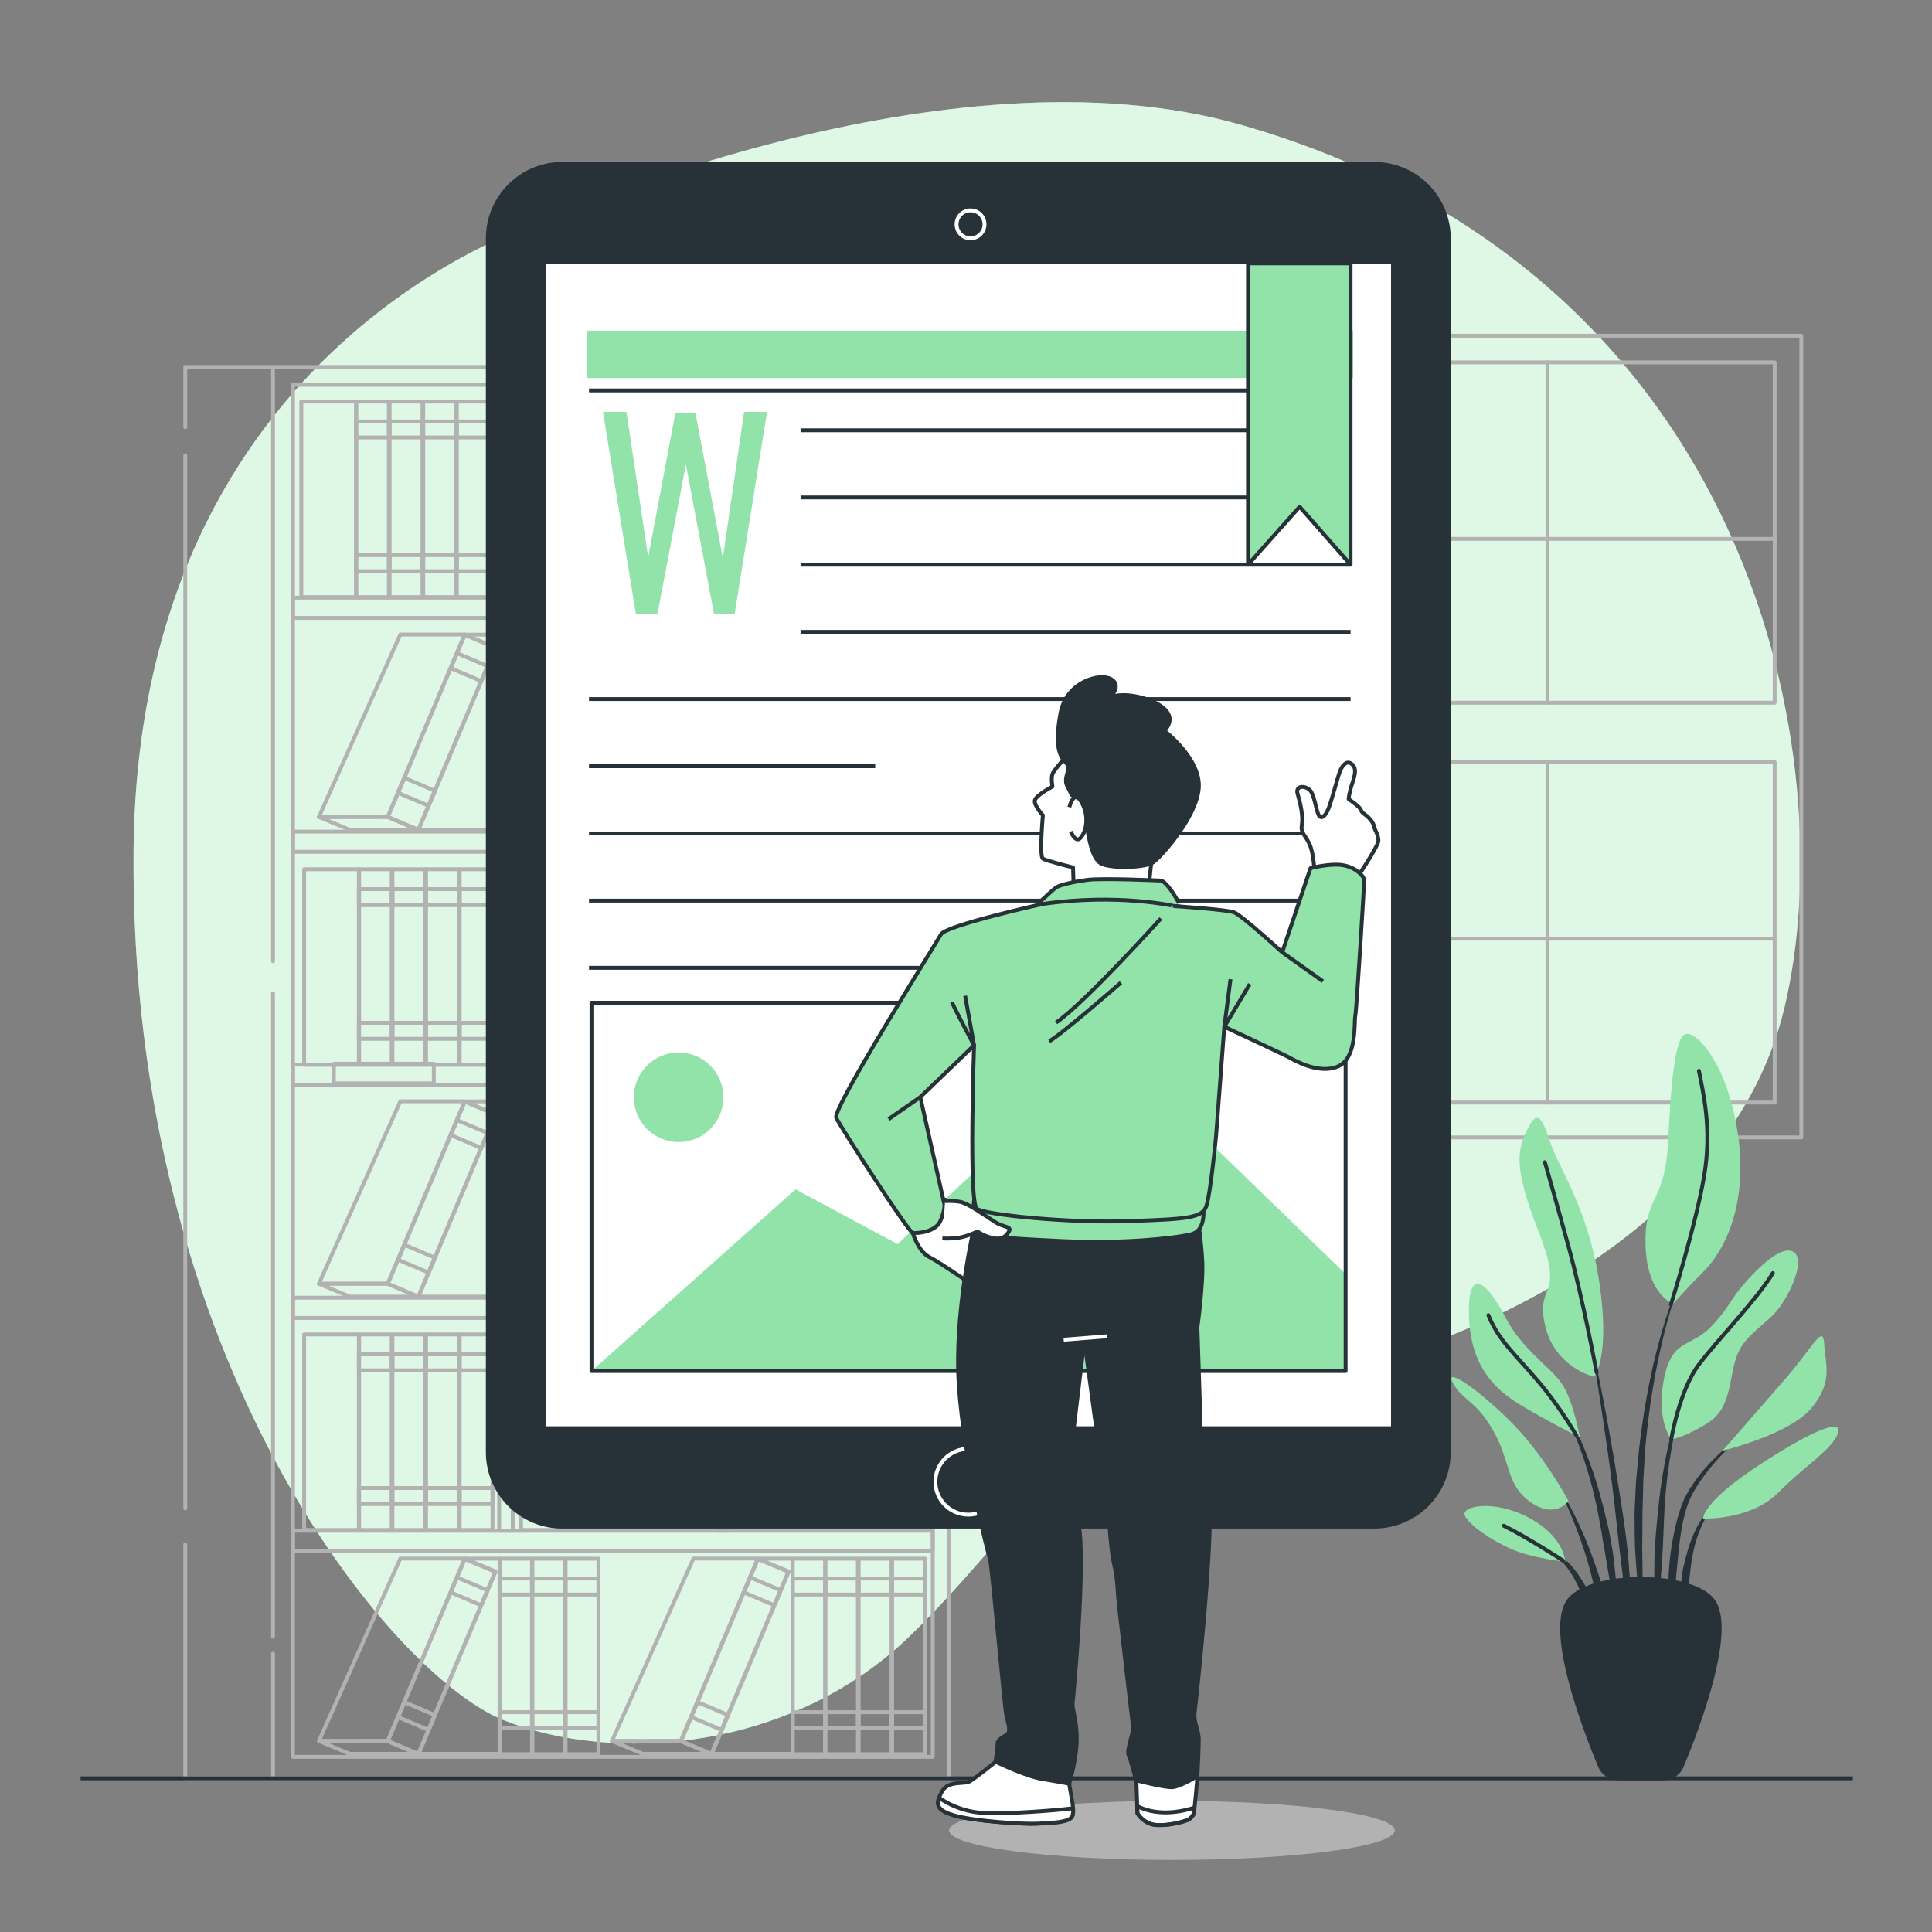 <?xml version="1.0" encoding="utf-8"?>
<!-- Generator: Adobe Illustrator 27.5.0, SVG Export Plug-In . SVG Version: 6.00 Build 0)  -->
<svg version="1.1" xmlns="http://www.w3.org/2000/svg" xmlns:xlink="http://www.w3.org/1999/xlink" x="0px" y="0px"
	 viewBox="0 0 500 500" style="enable-background:new 0 0 500 500;" xml:space="preserve">
<rect x="0" y="0" width="500" height="500" fill="#808080" stroke="none"/>
<g id="Background_Simple">
	<g>
		<path style="fill:#92E3A9;" d="M141.326,57.009c0,0,103.292-46.762,180.126-24.624c133.37,38.428,155.513,165.132,140.338,228.486
			c-15.175,63.353-96.36,94.743-139.071,97.821s-56.641,35.161-87.429,64.876c-30.787,29.715-76.67,32.996-105.101,21.546
			c-28.432-11.45-96.717-92.037-95.624-224.799C35.656,87.553,141.326,57.009,141.326,57.009z"/>
		<path style="opacity:0.7;fill:#FFFFFF;" d="M141.326,57.009c0,0,103.292-46.762,180.126-24.624
			c133.37,38.428,155.513,165.132,140.338,228.486c-15.175,63.353-96.36,94.743-139.071,97.821s-56.641,35.161-87.429,64.876
			c-30.787,29.715-76.67,32.996-105.101,21.546c-28.432-11.45-96.717-92.037-95.624-224.799
			C35.656,87.553,141.326,57.009,141.326,57.009z"/>
	</g>
</g>
<g id="Shadow">
	<ellipse style="fill:#B2B2B2;" cx="303.297" cy="473.709" rx="57.665" ry="7.645"/>
</g>
<g id="Window">
	<g>
		
			<rect x="337.769" y="86.885" style="fill:none;stroke:#B2B2B2;stroke-linecap:round;stroke-linejoin:round;stroke-miterlimit:10;" width="128.409" height="207.47"/>
		<g>
			<g>
				
					<rect x="345.197" y="93.783" style="fill:none;stroke:#B2B2B2;stroke-linecap:round;stroke-linejoin:round;stroke-miterlimit:10;" width="114.082" height="88.082"/>
				
					<line style="fill:none;stroke:#B2B2B2;stroke-linecap:round;stroke-linejoin:round;stroke-miterlimit:10;" x1="400.494" y1="93.783" x2="400.494" y2="181.865"/>
				
					<line style="fill:none;stroke:#B2B2B2;stroke-linecap:round;stroke-linejoin:round;stroke-miterlimit:10;" x1="345.745" y1="139.46" x2="459.279" y2="139.46"/>
			</g>
			<g>
				
					<rect x="345.197" y="197.253" style="fill:none;stroke:#B2B2B2;stroke-linecap:round;stroke-linejoin:round;stroke-miterlimit:10;" width="114.082" height="88.082"/>
				
					<line style="fill:none;stroke:#B2B2B2;stroke-linecap:round;stroke-linejoin:round;stroke-miterlimit:10;" x1="400.494" y1="197.253" x2="400.494" y2="285.334"/>
				
					<line style="fill:none;stroke:#B2B2B2;stroke-linecap:round;stroke-linejoin:round;stroke-miterlimit:10;" x1="345.745" y1="242.93" x2="459.279" y2="242.93"/>
			</g>
		</g>
	</g>
</g>
<g id="Plant_1_">
	<g>
		<g>
			<path style="fill:#263238;" d="M434.984,331.377l0.003-0.006c0.019-0.049-0.004-0.105-0.053-0.126
				c-0.05-0.022-0.108,0.001-0.13,0.051c-2.984,6.89-5.081,14.123-6.833,21.419c-1.69,7.316-2.914,14.738-3.77,22.205l-0.534,5.612
				c-0.083,0.936-0.184,1.871-0.252,2.809l-0.153,2.816c-0.081,1.878-0.196,3.756-0.25,5.636l0.051,5.641l0.063,2.819
				c0.042,0.939,0.109,1.877,0.173,2.815c0.142,1.875,0.256,3.75,0.428,5.62c0.36,3.739,0.921,7.459,1.5,11.161
				c0.008,0.048,0.049,0.084,0.098,0.084c0.054,0,0.099-0.045,0.098-0.099v-0.005c-0.01-1.88-0.089-3.75-0.132-5.621
				c-0.054-1.87-0.217-3.73-0.191-5.6c0.009-1.869-0.04-3.734-0.061-5.599l-0.052-2.795l0.05-2.796l0.025-5.589l0.151-5.586
				l0.058-2.795c0.036-0.931,0.105-1.86,0.157-2.79l0.343-5.583c0.654-7.429,1.674-14.831,3.162-22.147
				C430.42,345.617,432.257,338.337,434.984,331.377z"/>
			<path style="fill:#263238;" d="M435.785,360.603c0.014-0.05-0.012-0.106-0.062-0.123c-0.051-0.018-0.108,0.009-0.126,0.061
				c-1.608,4.644-2.893,9.394-3.978,14.194c-1.038,4.809-1.852,9.68-2.349,14.589c-0.496,4.891-1.043,9.787-1.11,14.705
				c-0.075,4.915,0.003,9.836,0.522,14.747c0.005,0.045,0.041,0.084,0.088,0.088c0.055,0.006,0.103-0.034,0.109-0.088
				c0.568-4.896,0.914-9.78,1.253-14.663c0.347-4.88,0.393-9.775,0.712-14.657c0.295-4.867,0.906-9.715,1.743-14.53
				C433.409,370.108,434.433,365.309,435.785,360.603z"/>
			<path style="fill:#263238;" d="M451.987,370.884c-0.029-0.046-0.09-0.06-0.136-0.031c-4.056,2.568-7.673,5.801-10.834,9.445
				c-1.554,1.849-2.998,3.785-4.236,5.89l-0.87,1.643l-0.681,1.707c-0.245,0.566-0.417,1.148-0.595,1.73
				c-0.175,0.582-0.371,1.162-0.528,1.748c-1.217,4.696-2.023,9.481-2.241,14.291c-0.196,4.807-0.104,9.622,0.538,14.395
				c0.007,0.045,0.044,0.082,0.091,0.086c0.055,0.004,0.102-0.037,0.106-0.092l1.235-14.249c0.492-4.711,0.794-9.449,1.805-14.05
				c0.128-0.573,0.294-1.133,0.438-1.701c0.147-0.568,0.289-1.138,0.5-1.678l0.578-1.647l0.744-1.556
				c1.097-2.058,2.439-4.027,3.882-5.894c2.893-3.734,6.298-7.138,10.172-9.901l0.005-0.004
				C452.003,370.986,452.015,370.928,451.987,370.884z"/>
			<path style="fill:#263238;" d="M444.145,389.19c-2.208,1.426-3.685,3.667-4.926,5.922c-1.184,2.305-2.116,4.749-2.76,7.255
				c-0.194,0.621-0.347,1.25-0.482,1.882l-0.447,1.895c-0.228,1.272-0.406,2.558-0.479,3.848c-0.017,1.293-0.054,2.584,0.033,3.872
				c0.107,1.288,0.254,2.574,0.508,3.848c0.009,0.037,0.04,0.071,0.079,0.079c0.055,0.011,0.108-0.025,0.118-0.079
				c0.312-1.271,0.517-2.531,0.682-3.788c0.2-1.254,0.395-2.501,0.545-3.748c0.183-1.242,0.348-2.481,0.444-3.733
				c0.173-1.235,0.265-2.498,0.535-3.718c0.433-2.47,1.148-4.882,2.113-7.188c0.961-2.287,2.212-4.566,4.136-6.178l0.015-0.013
				c0.038-0.031,0.047-0.086,0.02-0.128C444.251,389.174,444.191,389.16,444.145,389.19z"/>
			<path style="fill:#263238;" d="M421.423,403.462c-0.533-6.326-1.576-12.588-2.562-18.847c-0.989-6.26-2.079-12.501-3.225-18.73
				c-1.186-6.222-2.425-12.433-3.767-18.621c-0.011-0.051-0.062-0.086-0.114-0.076c-0.054,0.01-0.089,0.061-0.08,0.115
				c1.083,6.235,2.062,12.488,2.987,18.747c0.949,6.254,1.843,12.516,2.634,18.789c0.773,6.276,1.376,12.566,2.162,18.831
				l2.314,18.83c0.006,0.047,0.045,0.085,0.094,0.087c0.055,0.002,0.101-0.04,0.103-0.095c0.072-1.587,0.074-3.173,0.113-4.764
				c0.014-1.59-0.065-3.173-0.093-4.762C421.932,409.789,421.661,406.627,421.423,403.462z"/>
			<path style="fill:#263238;" d="M417.63,403.371c-0.338-2.505-0.799-4.996-1.277-7.479l-0.888-3.693
				c-0.291-1.231-0.567-2.465-0.927-3.681c-1.262-4.9-2.875-9.717-4.835-14.384l-0.758-1.741l-0.843-1.703
				c-0.536-1.147-1.184-2.239-1.799-3.344c-1.322-2.154-2.695-4.307-4.566-6.053c-0.038-0.035-0.098-0.035-0.135,0.001
				c-0.039,0.038-0.04,0.1-0.002,0.139l0.009,0.01c1.729,1.792,2.989,4.005,4.176,6.191c0.55,1.125,1.132,2.23,1.602,3.392
				l0.743,1.721l0.659,1.757c1.752,4.683,3.158,9.496,4.215,14.389c0.576,2.433,0.959,4.914,1.43,7.368l0.592,3.707
				c0.214,1.233,0.478,2.457,0.652,3.697c0.395,2.473,0.85,4.939,1.281,7.414c0.383,2.481,0.837,4.958,1.36,7.437
				c0.01,0.045,0.05,0.082,0.097,0.082c0.055,0,0.099-0.044,0.1-0.099c0.011-2.527-0.048-5.056-0.177-7.581
				C418.191,408.397,417.892,405.887,417.63,403.371z"/>
			<path style="fill:#263238;" d="M412.395,403.694c-1.172-3.319-2.528-6.568-4.006-9.753c-1.517-3.168-3.154-6.276-5.038-9.236
				c-0.029-0.042-0.089-0.058-0.134-0.032c-0.047,0.028-0.063,0.088-0.035,0.135c1.646,3.074,3.038,6.281,4.3,9.525
				c1.284,3.235,2.441,6.518,3.411,9.853c0.989,3.332,1.698,6.728,2.584,10.074c0.932,3.344,1.686,6.722,2.714,10.109
				c0.012,0.04,0.05,0.073,0.095,0.074c0.055,0.001,0.1-0.043,0.101-0.098c0.05-3.533-0.297-7.064-0.984-10.523
				C414.784,410.341,413.56,407.01,412.395,403.694z"/>
			<path style="fill:#263238;" d="M412.178,414.749c-0.599-2.078-1.622-4.014-2.784-5.839c-1.141-1.834-2.466-3.568-4.053-5.036
				c-0.818-0.708-1.654-1.39-2.578-1.944c-0.91-0.569-1.876-1.05-2.924-1.322c-0.046-0.012-0.095,0.01-0.115,0.055
				c-0.022,0.049,0,0.108,0.05,0.13l0.012,0.005c1.895,0.843,3.497,2.239,4.85,3.768c1.372,1.531,2.467,3.288,3.379,5.117
				c0.96,1.817,1.456,3.825,2.291,5.697c0.368,0.96,0.734,1.926,1.16,2.884c0.361,0.978,0.762,1.953,1.272,2.923l0.003,0.005
				c0.016,0.031,0.048,0.052,0.085,0.054c0.056,0.002,0.103-0.041,0.106-0.097c0.045-1.082-0.018-2.159-0.12-3.233
				C412.656,416.853,412.432,415.798,412.178,414.749z"/>
		</g>
		<path style="fill:#92E3A9;" d="M412.569,356.319c0,0-10.365-2.392-12.757-13.554c-2.392-11.162,5.315-6.379-1.595-23.919
			c-6.91-17.541-5.315-21.527-2.923-26.577c2.392-5.05,3.721-3.455,5.847,3.189c2.126,6.644,9.833,17.009,12.757,36.41
			C416.822,351.27,412.569,356.319,412.569,356.319z"/>
		<path style="fill:#92E3A9;" d="M433.034,337.45c0,0-6.91-2.392-7.176-15.415c-0.266-13.023,5.05-10.365,5.847-26.577
			c0.797-16.212,1.86-27.64,4.784-27.906c2.924-0.266,10.631,7.973,13.289,26.045c2.657,18.072-3.455,30.032-8.77,35.347
			C435.691,334.26,433.034,337.45,433.034,337.45z"/>
		<path style="fill:#92E3A9;" d="M408.848,372c0,0-1.595-9.568-4.784-14.086c-3.189-4.518-10.099-8.505-14.617-17.275
			c-4.518-8.77-9.568-13.023-9.302-0.532c0.266,12.491,5.847,18.87,12.757,23.122C399.812,367.482,408.848,372,408.848,372z"/>
		<path style="fill:#92E3A9;" d="M405.925,388.477c0,0-6.379-12.225-15.68-21.261c-9.302-9.036-16.743-13.554-14.086-9.036
			c2.658,4.518,5.847,4.252,10.365,12.225c4.518,7.973,3.189,13.82,9.568,18.338C402.47,393.261,405.925,388.477,405.925,388.477z"
			/>
		<path style="fill:#92E3A9;" d="M405.128,404.158c-0.266-0.797-0.531-6.644-9.568-11.428c-9.036-4.784-17.541-2.923-16.478-0.532
			c1.063,2.392,6.644,6.379,12.225,8.77C396.889,403.361,405.128,404.158,405.128,404.158z"/>
		<path style="fill:#92E3A9;" d="M432.502,372.531c0,0-3.987-5.05-1.861-15.68c2.126-10.631,6.91-7.973,12.226-13.554
			c5.315-5.581,4.252-6.379,9.567-12.225c5.316-5.847,10.099-9.036,12.226-6.644c2.126,2.392-1.063,9.833-4.252,14.086
			c-3.189,4.252-8.239,6.379-10.631,11.694c-2.392,5.315-1.329,13.82-7.442,17.807C436.223,372,432.502,372.531,432.502,372.531z"/>
		<path style="fill:#92E3A9;" d="M445.79,375.455c0,0,9.568-10.897,16.478-18.87c6.91-7.973,9.568-14.086,9.833-8.771
			c0.266,5.315,2.392,9.568-3.189,16.478S445.79,375.455,445.79,375.455z"/>
		<path style="fill:#92E3A9;" d="M440.741,392.996c0,0-0.266-4.253,14.883-14.086c15.149-9.833,21.527-11.694,19.933-7.707
			c-1.595,3.986-8.239,7.973-15.415,15.149C452.966,393.527,440.741,392.996,440.741,392.996z"/>
		<path style="fill:none;stroke:#263238;stroke-linecap:round;stroke-linejoin:round;stroke-miterlimit:10;" d="M413.201,355.187
			c0,0-3.556-19.066-7.276-32.62c-3.721-13.554-6.113-21.793-6.113-21.793"/>
		<path style="fill:none;stroke:#263238;stroke-linecap:round;stroke-linejoin:round;stroke-miterlimit:10;" d="M432.421,337.65
			c0,0,6.459-20.665,8.585-33.156c2.126-12.491-0.266-21.793-1.329-27.374"/>
		<path style="fill:none;stroke:#263238;stroke-linecap:round;stroke-linejoin:round;stroke-miterlimit:10;" d="M408.011,371.601
			c0,0-3.946-7.043-9.793-13.953c-5.847-6.91-10.365-10.631-13.023-17.275"/>
		<path style="fill:none;stroke:#263238;stroke-linecap:round;stroke-linejoin:round;stroke-miterlimit:10;" d="M432.502,372.531
			c0,0,2.126-12.757,7.176-19.401c5.049-6.644,15.149-17.009,19.135-23.653"/>
		<path style="fill:none;stroke:#263238;stroke-linecap:round;stroke-linejoin:round;stroke-miterlimit:10;" d="M404.503,403.868
			c0,0-8.943-5.823-15.322-9.012"/>
		<path style="fill:#263238;stroke:#263238;stroke-linecap:round;stroke-linejoin:round;stroke-miterlimit:10;" d="M430.512,460.235
			h-11.7c-2.071,0-3.942-1.241-4.739-3.152c-3.822-9.159-14.029-35.596-7.882-43.092c5.856-7.142,31.086-7.142,36.942,0
			c6.147,7.496-4.06,33.933-7.882,43.092C434.453,458.995,432.583,460.235,430.512,460.235z"/>
	</g>
</g>
<g id="Bookshelf">
	<g>
		<polyline style="fill:none;stroke:#B2B2B2;stroke-linecap:round;stroke-linejoin:round;stroke-miterlimit:10;" points="
			47.948,110.545 47.948,94.979 245.491,94.979 245.491,460.235 47.948,460.235 47.948,399.65 		"/>
		
			<line style="fill:none;stroke:#B2B2B2;stroke-linecap:round;stroke-linejoin:round;stroke-miterlimit:10;" x1="47.948" y1="390.371" x2="47.948" y2="117.87"/>
		
			<rect x="75.817" y="99.606" transform="matrix(-1 -1.224647e-16 1.224647e-16 -1 317.21 554.285)" style="fill:none;stroke:#B2B2B2;stroke-linecap:round;stroke-linejoin:round;stroke-miterlimit:10;" width="165.575" height="355.073"/>
		
			<line style="fill:none;stroke:#B2B2B2;stroke-linecap:round;stroke-linejoin:round;stroke-miterlimit:10;" x1="70.655" y1="95.895" x2="70.655" y2="248.749"/>
		
			<line style="fill:none;stroke:#B2B2B2;stroke-linecap:round;stroke-linejoin:round;stroke-miterlimit:10;" x1="70.655" y1="427.974" x2="70.655" y2="459.717"/>
		
			<line style="fill:none;stroke:#B2B2B2;stroke-linecap:round;stroke-linejoin:round;stroke-miterlimit:10;" x1="70.655" y1="257.051" x2="70.655" y2="423.579"/>
		<g>
			
				<rect x="75.817" y="154.676" transform="matrix(-1 -1.224647e-16 1.224647e-16 -1 317.21 314.586)" style="fill:none;stroke:#B2B2B2;stroke-linecap:round;stroke-linejoin:round;stroke-miterlimit:10;" width="165.575" height="5.234"/>
			
				<rect x="75.817" y="215.215" transform="matrix(-1 -1.224647e-16 1.224647e-16 -1 317.21 435.665)" style="fill:none;stroke:#B2B2B2;stroke-linecap:round;stroke-linejoin:round;stroke-miterlimit:10;" width="165.575" height="5.234"/>
			
				<rect x="129.176" y="99.659" transform="matrix(-1 -1.224647e-16 1.224647e-16 -1 261.874 254.315)" style="fill:none;stroke:#B2B2B2;stroke-linecap:round;stroke-linejoin:round;stroke-miterlimit:10;" width="3.522" height="54.996"/>
			
				<rect x="185.461" y="99.659" transform="matrix(-1 -1.224647e-16 1.224647e-16 -1 374.443 254.315)" style="fill:none;stroke:#B2B2B2;stroke-linecap:round;stroke-linejoin:round;stroke-miterlimit:10;" width="3.522" height="54.996"/>
			
				<rect x="129.176" y="220.504" transform="matrix(-1 -1.224647e-16 1.224647e-16 -1 261.874 496.005)" style="fill:none;stroke:#B2B2B2;stroke-linecap:round;stroke-linejoin:round;stroke-miterlimit:10;" width="3.522" height="54.996"/>
			
				<rect x="185.461" y="220.504" transform="matrix(-1 -1.224647e-16 1.224647e-16 -1 374.443 496.005)" style="fill:none;stroke:#B2B2B2;stroke-linecap:round;stroke-linejoin:round;stroke-miterlimit:10;" width="3.522" height="54.996"/>
			
				<rect x="157.592" y="160.207" transform="matrix(-1 -1.224647e-16 1.224647e-16 -1 318.705 375.409)" style="fill:none;stroke:#B2B2B2;stroke-linecap:round;stroke-linejoin:round;stroke-miterlimit:10;" width="3.522" height="54.996"/>
			
				<rect x="75.817" y="275.513" transform="matrix(-1 -1.224647e-16 1.224647e-16 -1 317.21 556.259)" style="fill:none;stroke:#B2B2B2;stroke-linecap:round;stroke-linejoin:round;stroke-miterlimit:10;" width="165.575" height="5.234"/>
			
				<rect x="75.817" y="335.85" transform="matrix(-1 -1.224647e-16 1.224647e-16 -1 317.21 676.934)" style="fill:none;stroke:#B2B2B2;stroke-linecap:round;stroke-linejoin:round;stroke-miterlimit:10;" width="165.575" height="5.234"/>
			
				<rect x="129.176" y="341.139" transform="matrix(-1 -1.224647e-16 1.224647e-16 -1 261.874 737.274)" style="fill:none;stroke:#B2B2B2;stroke-linecap:round;stroke-linejoin:round;stroke-miterlimit:10;" width="3.522" height="54.996"/>
			
				<rect x="185.461" y="341.139" transform="matrix(-1 -1.224647e-16 1.224647e-16 -1 374.443 737.274)" style="fill:none;stroke:#B2B2B2;stroke-linecap:round;stroke-linejoin:round;stroke-miterlimit:10;" width="3.522" height="54.996"/>
			
				<rect x="157.592" y="280.841" transform="matrix(-1 -1.224647e-16 1.224647e-16 -1 318.705 616.679)" style="fill:none;stroke:#B2B2B2;stroke-linecap:round;stroke-linejoin:round;stroke-miterlimit:10;" width="3.522" height="54.996"/>
			
				<rect x="75.817" y="396.148" transform="matrix(-1 -1.224647e-16 1.224647e-16 -1 317.21 797.529)" style="fill:none;stroke:#B2B2B2;stroke-linecap:round;stroke-linejoin:round;stroke-miterlimit:10;" width="165.575" height="5.234"/>
		</g>
		
			<rect x="153.875" y="275.292" transform="matrix(-1 -1.224647e-16 1.224647e-16 -1 333.619 555.657)" style="fill:none;stroke:#B2B2B2;stroke-linecap:round;stroke-linejoin:round;stroke-miterlimit:10;" width="25.869" height="5.073"/>
		
			<rect x="86.404" y="275.292" transform="matrix(-1 -1.224647e-16 1.224647e-16 -1 198.677 555.657)" style="fill:none;stroke:#B2B2B2;stroke-linecap:round;stroke-linejoin:round;stroke-miterlimit:10;" width="25.869" height="5.073"/>
		<g>
			<g>
				
					<rect x="118.235" y="103.933" transform="matrix(-1 -1.224647e-16 1.224647e-16 -1 244.971 258.474)" style="fill:none;stroke:#B2B2B2;stroke-linecap:round;stroke-linejoin:round;stroke-miterlimit:10;" width="8.501" height="50.608"/>
				
					<rect x="118.235" y="143.668" transform="matrix(-1 -1.224647e-16 1.224647e-16 -1 244.971 291.488)" style="fill:none;stroke:#B2B2B2;stroke-linecap:round;stroke-linejoin:round;stroke-miterlimit:10;" width="8.501" height="4.152"/>
				
					<rect x="118.235" y="109.073" transform="matrix(-1 -1.224647e-16 1.224647e-16 -1 244.971 222.297)" style="fill:none;stroke:#B2B2B2;stroke-linecap:round;stroke-linejoin:round;stroke-miterlimit:10;" width="8.501" height="4.152"/>
			</g>
			<g>
				
					<rect x="109.537" y="103.933" transform="matrix(-1 -1.224647e-16 1.224647e-16 -1 227.575 258.474)" style="fill:none;stroke:#B2B2B2;stroke-linecap:round;stroke-linejoin:round;stroke-miterlimit:10;" width="8.501" height="50.608"/>
				
					<rect x="109.537" y="143.668" transform="matrix(-1 -1.224647e-16 1.224647e-16 -1 227.575 291.488)" style="fill:none;stroke:#B2B2B2;stroke-linecap:round;stroke-linejoin:round;stroke-miterlimit:10;" width="8.501" height="4.152"/>
				
					<rect x="109.537" y="109.073" transform="matrix(-1 -1.224647e-16 1.224647e-16 -1 227.575 222.297)" style="fill:none;stroke:#B2B2B2;stroke-linecap:round;stroke-linejoin:round;stroke-miterlimit:10;" width="8.501" height="4.152"/>
			</g>
			<g>
				
					<rect x="100.839" y="103.933" transform="matrix(-1 -1.224647e-16 1.224647e-16 -1 210.178 258.474)" style="fill:none;stroke:#B2B2B2;stroke-linecap:round;stroke-linejoin:round;stroke-miterlimit:10;" width="8.501" height="50.608"/>
				
					<rect x="100.839" y="143.668" transform="matrix(-1 -1.224647e-16 1.224647e-16 -1 210.178 291.488)" style="fill:none;stroke:#B2B2B2;stroke-linecap:round;stroke-linejoin:round;stroke-miterlimit:10;" width="8.501" height="4.152"/>
				
					<rect x="100.839" y="109.073" transform="matrix(-1 -1.224647e-16 1.224647e-16 -1 210.178 222.297)" style="fill:none;stroke:#B2B2B2;stroke-linecap:round;stroke-linejoin:round;stroke-miterlimit:10;" width="8.501" height="4.152"/>
			</g>
			<g>
				
					<rect x="92.14" y="103.933" transform="matrix(-1 -1.224647e-16 1.224647e-16 -1 192.781 258.474)" style="fill:none;stroke:#B2B2B2;stroke-linecap:round;stroke-linejoin:round;stroke-miterlimit:10;" width="8.501" height="50.608"/>
				
					<rect x="77.98" y="103.933" transform="matrix(-1 -1.224647e-16 1.224647e-16 -1 170.196 258.474)" style="fill:none;stroke:#B2B2B2;stroke-linecap:round;stroke-linejoin:round;stroke-miterlimit:10;" width="14.237" height="50.608"/>
				
					<rect x="92.14" y="143.668" transform="matrix(-1 -1.224647e-16 1.224647e-16 -1 192.781 291.488)" style="fill:none;stroke:#B2B2B2;stroke-linecap:round;stroke-linejoin:round;stroke-miterlimit:10;" width="8.501" height="4.152"/>
				
					<rect x="92.14" y="109.073" transform="matrix(-1 -1.224647e-16 1.224647e-16 -1 192.781 222.297)" style="fill:none;stroke:#B2B2B2;stroke-linecap:round;stroke-linejoin:round;stroke-miterlimit:10;" width="8.501" height="4.152"/>
			</g>
		</g>
		<g>
			<g>
				
					<rect x="175.106" y="103.933" transform="matrix(-1 -1.224647e-16 1.224647e-16 -1 358.712 258.474)" style="fill:none;stroke:#B2B2B2;stroke-linecap:round;stroke-linejoin:round;stroke-miterlimit:10;" width="8.501" height="50.608"/>
				
					<rect x="175.106" y="143.668" transform="matrix(-1 -1.224647e-16 1.224647e-16 -1 358.712 291.488)" style="fill:none;stroke:#B2B2B2;stroke-linecap:round;stroke-linejoin:round;stroke-miterlimit:10;" width="8.501" height="4.152"/>
				
					<rect x="175.106" y="109.073" transform="matrix(-1 -1.224647e-16 1.224647e-16 -1 358.712 222.297)" style="fill:none;stroke:#B2B2B2;stroke-linecap:round;stroke-linejoin:round;stroke-miterlimit:10;" width="8.501" height="4.152"/>
			</g>
			<g>
				
					<rect x="166.408" y="103.933" transform="matrix(-1 -1.224647e-16 1.224647e-16 -1 341.316 258.474)" style="fill:none;stroke:#B2B2B2;stroke-linecap:round;stroke-linejoin:round;stroke-miterlimit:10;" width="8.501" height="50.608"/>
				
					<rect x="166.408" y="143.668" transform="matrix(-1 -1.224647e-16 1.224647e-16 -1 341.316 291.488)" style="fill:none;stroke:#B2B2B2;stroke-linecap:round;stroke-linejoin:round;stroke-miterlimit:10;" width="8.501" height="4.152"/>
				
					<rect x="166.408" y="109.073" transform="matrix(-1 -1.224647e-16 1.224647e-16 -1 341.316 222.297)" style="fill:none;stroke:#B2B2B2;stroke-linecap:round;stroke-linejoin:round;stroke-miterlimit:10;" width="8.501" height="4.152"/>
			</g>
			<g>
				
					<rect x="157.709" y="103.933" transform="matrix(-1 -1.224647e-16 1.224647e-16 -1 323.919 258.474)" style="fill:none;stroke:#B2B2B2;stroke-linecap:round;stroke-linejoin:round;stroke-miterlimit:10;" width="8.501" height="50.608"/>
				
					<rect x="157.709" y="143.668" transform="matrix(-1 -1.224647e-16 1.224647e-16 -1 323.919 291.488)" style="fill:none;stroke:#B2B2B2;stroke-linecap:round;stroke-linejoin:round;stroke-miterlimit:10;" width="8.501" height="4.152"/>
				
					<rect x="157.709" y="109.073" transform="matrix(-1 -1.224647e-16 1.224647e-16 -1 323.919 222.297)" style="fill:none;stroke:#B2B2B2;stroke-linecap:round;stroke-linejoin:round;stroke-miterlimit:10;" width="8.501" height="4.152"/>
			</g>
			<g>
				
					<rect x="149.011" y="103.933" transform="matrix(-1 -1.224647e-16 1.224647e-16 -1 306.522 258.474)" style="fill:none;stroke:#B2B2B2;stroke-linecap:round;stroke-linejoin:round;stroke-miterlimit:10;" width="8.501" height="50.608"/>
				
					<rect x="134.85" y="103.933" transform="matrix(-1 -1.224647e-16 1.224647e-16 -1 283.937 258.474)" style="fill:none;stroke:#B2B2B2;stroke-linecap:round;stroke-linejoin:round;stroke-miterlimit:10;" width="14.237" height="50.608"/>
				
					<rect x="149.011" y="143.668" transform="matrix(-1 -1.224647e-16 1.224647e-16 -1 306.522 291.488)" style="fill:none;stroke:#B2B2B2;stroke-linecap:round;stroke-linejoin:round;stroke-miterlimit:10;" width="8.501" height="4.152"/>
				
					<rect x="149.011" y="109.073" transform="matrix(-1 -1.224647e-16 1.224647e-16 -1 306.522 222.297)" style="fill:none;stroke:#B2B2B2;stroke-linecap:round;stroke-linejoin:round;stroke-miterlimit:10;" width="8.501" height="4.152"/>
			</g>
		</g>
		<g>
			<g>
				
					<rect x="175.106" y="224.965" transform="matrix(-1 -1.224647e-16 1.224647e-16 -1 358.712 500.538)" style="fill:none;stroke:#B2B2B2;stroke-linecap:round;stroke-linejoin:round;stroke-miterlimit:10;" width="8.501" height="50.608"/>
				
					<rect x="175.106" y="264.7" transform="matrix(-1 -1.224647e-16 1.224647e-16 -1 358.712 533.552)" style="fill:none;stroke:#B2B2B2;stroke-linecap:round;stroke-linejoin:round;stroke-miterlimit:10;" width="8.501" height="4.152"/>
				
					<rect x="175.106" y="230.105" transform="matrix(-1 -1.224647e-16 1.224647e-16 -1 358.712 464.36)" style="fill:none;stroke:#B2B2B2;stroke-linecap:round;stroke-linejoin:round;stroke-miterlimit:10;" width="8.501" height="4.151"/>
			</g>
			<g>
				
					<rect x="166.408" y="224.965" transform="matrix(-1 -1.224647e-16 1.224647e-16 -1 341.316 500.538)" style="fill:none;stroke:#B2B2B2;stroke-linecap:round;stroke-linejoin:round;stroke-miterlimit:10;" width="8.501" height="50.608"/>
				
					<rect x="166.408" y="264.7" transform="matrix(-1 -1.224647e-16 1.224647e-16 -1 341.316 533.552)" style="fill:none;stroke:#B2B2B2;stroke-linecap:round;stroke-linejoin:round;stroke-miterlimit:10;" width="8.501" height="4.152"/>
				
					<rect x="166.408" y="230.105" transform="matrix(-1 -1.224647e-16 1.224647e-16 -1 341.316 464.36)" style="fill:none;stroke:#B2B2B2;stroke-linecap:round;stroke-linejoin:round;stroke-miterlimit:10;" width="8.501" height="4.151"/>
			</g>
			<g>
				
					<rect x="157.709" y="224.965" transform="matrix(-1 -1.224647e-16 1.224647e-16 -1 323.919 500.538)" style="fill:none;stroke:#B2B2B2;stroke-linecap:round;stroke-linejoin:round;stroke-miterlimit:10;" width="8.501" height="50.608"/>
				
					<rect x="157.709" y="264.7" transform="matrix(-1 -1.224647e-16 1.224647e-16 -1 323.919 533.552)" style="fill:none;stroke:#B2B2B2;stroke-linecap:round;stroke-linejoin:round;stroke-miterlimit:10;" width="8.501" height="4.152"/>
				
					<rect x="157.709" y="230.105" transform="matrix(-1 -1.224647e-16 1.224647e-16 -1 323.919 464.36)" style="fill:none;stroke:#B2B2B2;stroke-linecap:round;stroke-linejoin:round;stroke-miterlimit:10;" width="8.501" height="4.151"/>
			</g>
			<g>
				
					<rect x="149.011" y="224.965" transform="matrix(-1 -1.224647e-16 1.224647e-16 -1 306.522 500.538)" style="fill:none;stroke:#B2B2B2;stroke-linecap:round;stroke-linejoin:round;stroke-miterlimit:10;" width="8.501" height="50.608"/>
				
					<rect x="134.85" y="224.965" transform="matrix(-1 -1.224647e-16 1.224647e-16 -1 283.937 500.538)" style="fill:none;stroke:#B2B2B2;stroke-linecap:round;stroke-linejoin:round;stroke-miterlimit:10;" width="14.237" height="50.608"/>
				
					<rect x="149.011" y="264.7" transform="matrix(-1 -1.224647e-16 1.224647e-16 -1 306.522 533.552)" style="fill:none;stroke:#B2B2B2;stroke-linecap:round;stroke-linejoin:round;stroke-miterlimit:10;" width="8.501" height="4.152"/>
				
					<rect x="149.011" y="230.105" transform="matrix(-1 -1.224647e-16 1.224647e-16 -1 306.522 464.36)" style="fill:none;stroke:#B2B2B2;stroke-linecap:round;stroke-linejoin:round;stroke-miterlimit:10;" width="8.501" height="4.151"/>
			</g>
		</g>
		<g>
			<g>
				
					<rect x="118.964" y="224.965" transform="matrix(-1 -1.224647e-16 1.224647e-16 -1 246.429 500.538)" style="fill:none;stroke:#B2B2B2;stroke-linecap:round;stroke-linejoin:round;stroke-miterlimit:10;" width="8.501" height="50.608"/>
				
					<rect x="118.964" y="264.7" transform="matrix(-1 -1.224647e-16 1.224647e-16 -1 246.429 533.552)" style="fill:none;stroke:#B2B2B2;stroke-linecap:round;stroke-linejoin:round;stroke-miterlimit:10;" width="8.501" height="4.152"/>
				
					<rect x="118.964" y="230.105" transform="matrix(-1 -1.224647e-16 1.224647e-16 -1 246.429 464.36)" style="fill:none;stroke:#B2B2B2;stroke-linecap:round;stroke-linejoin:round;stroke-miterlimit:10;" width="8.501" height="4.151"/>
			</g>
			<g>
				
					<rect x="110.266" y="224.965" transform="matrix(-1 -1.224647e-16 1.224647e-16 -1 229.033 500.538)" style="fill:none;stroke:#B2B2B2;stroke-linecap:round;stroke-linejoin:round;stroke-miterlimit:10;" width="8.501" height="50.608"/>
				
					<rect x="110.266" y="264.7" transform="matrix(-1 -1.224647e-16 1.224647e-16 -1 229.033 533.552)" style="fill:none;stroke:#B2B2B2;stroke-linecap:round;stroke-linejoin:round;stroke-miterlimit:10;" width="8.501" height="4.152"/>
				
					<rect x="110.266" y="230.105" transform="matrix(-1 -1.224647e-16 1.224647e-16 -1 229.033 464.36)" style="fill:none;stroke:#B2B2B2;stroke-linecap:round;stroke-linejoin:round;stroke-miterlimit:10;" width="8.501" height="4.151"/>
			</g>
			<g>
				
					<rect x="101.568" y="224.965" transform="matrix(-1 -1.224647e-16 1.224647e-16 -1 211.636 500.538)" style="fill:none;stroke:#B2B2B2;stroke-linecap:round;stroke-linejoin:round;stroke-miterlimit:10;" width="8.501" height="50.608"/>
				
					<rect x="101.568" y="264.7" transform="matrix(-1 -1.224647e-16 1.224647e-16 -1 211.636 533.552)" style="fill:none;stroke:#B2B2B2;stroke-linecap:round;stroke-linejoin:round;stroke-miterlimit:10;" width="8.501" height="4.152"/>
				
					<rect x="101.568" y="230.105" transform="matrix(-1 -1.224647e-16 1.224647e-16 -1 211.636 464.36)" style="fill:none;stroke:#B2B2B2;stroke-linecap:round;stroke-linejoin:round;stroke-miterlimit:10;" width="8.501" height="4.151"/>
			</g>
			<g>
				
					<rect x="92.869" y="224.965" transform="matrix(-1 -1.224647e-16 1.224647e-16 -1 194.24 500.538)" style="fill:none;stroke:#B2B2B2;stroke-linecap:round;stroke-linejoin:round;stroke-miterlimit:10;" width="8.501" height="50.608"/>
				
					<rect x="78.709" y="224.965" transform="matrix(-1 -1.224647e-16 1.224647e-16 -1 171.654 500.538)" style="fill:none;stroke:#B2B2B2;stroke-linecap:round;stroke-linejoin:round;stroke-miterlimit:10;" width="14.237" height="50.608"/>
				
					<rect x="92.869" y="264.7" transform="matrix(-1 -1.224647e-16 1.224647e-16 -1 194.24 533.552)" style="fill:none;stroke:#B2B2B2;stroke-linecap:round;stroke-linejoin:round;stroke-miterlimit:10;" width="8.501" height="4.152"/>
				
					<rect x="92.869" y="230.105" transform="matrix(-1 -1.224647e-16 1.224647e-16 -1 194.24 464.36)" style="fill:none;stroke:#B2B2B2;stroke-linecap:round;stroke-linejoin:round;stroke-miterlimit:10;" width="8.501" height="4.151"/>
			</g>
		</g>
		<g>
			<g>
				
					<rect x="230.882" y="224.965" transform="matrix(-1 -1.224647e-16 1.224647e-16 -1 470.265 500.538)" style="fill:none;stroke:#B2B2B2;stroke-linecap:round;stroke-linejoin:round;stroke-miterlimit:10;" width="8.501" height="50.608"/>
				
					<rect x="230.882" y="264.7" transform="matrix(-1 -1.224647e-16 1.224647e-16 -1 470.265 533.552)" style="fill:none;stroke:#B2B2B2;stroke-linecap:round;stroke-linejoin:round;stroke-miterlimit:10;" width="8.501" height="4.152"/>
				
					<rect x="230.882" y="230.105" transform="matrix(-1 -1.224647e-16 1.224647e-16 -1 470.265 464.36)" style="fill:none;stroke:#B2B2B2;stroke-linecap:round;stroke-linejoin:round;stroke-miterlimit:10;" width="8.501" height="4.151"/>
			</g>
			<g>
				
					<rect x="222.184" y="224.965" transform="matrix(-1 -1.224647e-16 1.224647e-16 -1 452.869 500.538)" style="fill:none;stroke:#B2B2B2;stroke-linecap:round;stroke-linejoin:round;stroke-miterlimit:10;" width="8.501" height="50.608"/>
				
					<rect x="222.184" y="264.7" transform="matrix(-1 -1.224647e-16 1.224647e-16 -1 452.869 533.552)" style="fill:none;stroke:#B2B2B2;stroke-linecap:round;stroke-linejoin:round;stroke-miterlimit:10;" width="8.501" height="4.152"/>
				
					<rect x="222.184" y="230.105" transform="matrix(-1 -1.224647e-16 1.224647e-16 -1 452.869 464.36)" style="fill:none;stroke:#B2B2B2;stroke-linecap:round;stroke-linejoin:round;stroke-miterlimit:10;" width="8.501" height="4.151"/>
			</g>
			<g>
				
					<rect x="213.486" y="224.965" transform="matrix(-1 -1.224647e-16 1.224647e-16 -1 435.472 500.538)" style="fill:none;stroke:#B2B2B2;stroke-linecap:round;stroke-linejoin:round;stroke-miterlimit:10;" width="8.501" height="50.608"/>
				
					<rect x="213.486" y="264.7" transform="matrix(-1 -1.224647e-16 1.224647e-16 -1 435.472 533.552)" style="fill:none;stroke:#B2B2B2;stroke-linecap:round;stroke-linejoin:round;stroke-miterlimit:10;" width="8.501" height="4.152"/>
				
					<rect x="213.486" y="230.105" transform="matrix(-1 -1.224647e-16 1.224647e-16 -1 435.472 464.36)" style="fill:none;stroke:#B2B2B2;stroke-linecap:round;stroke-linejoin:round;stroke-miterlimit:10;" width="8.501" height="4.151"/>
			</g>
			<g>
				
					<rect x="204.788" y="224.965" transform="matrix(-1 -1.224647e-16 1.224647e-16 -1 418.076 500.538)" style="fill:none;stroke:#B2B2B2;stroke-linecap:round;stroke-linejoin:round;stroke-miterlimit:10;" width="8.5" height="50.608"/>
				
					<rect x="190.627" y="224.965" transform="matrix(-1 -1.224647e-16 1.224647e-16 -1 395.49 500.538)" style="fill:none;stroke:#B2B2B2;stroke-linecap:round;stroke-linejoin:round;stroke-miterlimit:10;" width="14.237" height="50.608"/>
				
					<rect x="204.788" y="264.7" transform="matrix(-1 -1.224647e-16 1.224647e-16 -1 418.076 533.552)" style="fill:none;stroke:#B2B2B2;stroke-linecap:round;stroke-linejoin:round;stroke-miterlimit:10;" width="8.5" height="4.152"/>
				
					<rect x="204.788" y="230.105" transform="matrix(-1 -1.224647e-16 1.224647e-16 -1 418.076 464.36)" style="fill:none;stroke:#B2B2B2;stroke-linecap:round;stroke-linejoin:round;stroke-miterlimit:10;" width="8.5" height="4.151"/>
			</g>
		</g>
		<g>
			<g>
				
					<rect x="175.106" y="345.359" transform="matrix(-1 -1.224647e-16 1.224647e-16 -1 358.712 741.326)" style="fill:none;stroke:#B2B2B2;stroke-linecap:round;stroke-linejoin:round;stroke-miterlimit:10;" width="8.501" height="50.608"/>
				
					<rect x="175.106" y="385.094" transform="matrix(-1 -1.224647e-16 1.224647e-16 -1 358.712 774.34)" style="fill:none;stroke:#B2B2B2;stroke-linecap:round;stroke-linejoin:round;stroke-miterlimit:10;" width="8.501" height="4.152"/>
				
					<rect x="175.106" y="350.499" transform="matrix(-1 -1.224647e-16 1.224647e-16 -1 358.712 705.149)" style="fill:none;stroke:#B2B2B2;stroke-linecap:round;stroke-linejoin:round;stroke-miterlimit:10;" width="8.501" height="4.151"/>
			</g>
			<g>
				
					<rect x="166.408" y="345.359" transform="matrix(-1 -1.224647e-16 1.224647e-16 -1 341.316 741.326)" style="fill:none;stroke:#B2B2B2;stroke-linecap:round;stroke-linejoin:round;stroke-miterlimit:10;" width="8.501" height="50.608"/>
				
					<rect x="166.408" y="385.094" transform="matrix(-1 -1.224647e-16 1.224647e-16 -1 341.316 774.34)" style="fill:none;stroke:#B2B2B2;stroke-linecap:round;stroke-linejoin:round;stroke-miterlimit:10;" width="8.501" height="4.152"/>
				
					<rect x="166.408" y="350.499" transform="matrix(-1 -1.224647e-16 1.224647e-16 -1 341.316 705.149)" style="fill:none;stroke:#B2B2B2;stroke-linecap:round;stroke-linejoin:round;stroke-miterlimit:10;" width="8.501" height="4.151"/>
			</g>
			<g>
				
					<rect x="157.709" y="345.359" transform="matrix(-1 -1.224647e-16 1.224647e-16 -1 323.919 741.326)" style="fill:none;stroke:#B2B2B2;stroke-linecap:round;stroke-linejoin:round;stroke-miterlimit:10;" width="8.501" height="50.608"/>
				
					<rect x="157.709" y="385.094" transform="matrix(-1 -1.224647e-16 1.224647e-16 -1 323.919 774.34)" style="fill:none;stroke:#B2B2B2;stroke-linecap:round;stroke-linejoin:round;stroke-miterlimit:10;" width="8.501" height="4.152"/>
				
					<rect x="157.709" y="350.499" transform="matrix(-1 -1.224647e-16 1.224647e-16 -1 323.919 705.149)" style="fill:none;stroke:#B2B2B2;stroke-linecap:round;stroke-linejoin:round;stroke-miterlimit:10;" width="8.501" height="4.151"/>
			</g>
			<g>
				
					<rect x="149.011" y="345.359" transform="matrix(-1 -1.224647e-16 1.224647e-16 -1 306.522 741.326)" style="fill:none;stroke:#B2B2B2;stroke-linecap:round;stroke-linejoin:round;stroke-miterlimit:10;" width="8.501" height="50.608"/>
				
					<rect x="134.85" y="345.359" transform="matrix(-1 -1.224647e-16 1.224647e-16 -1 283.937 741.326)" style="fill:none;stroke:#B2B2B2;stroke-linecap:round;stroke-linejoin:round;stroke-miterlimit:10;" width="14.237" height="50.608"/>
				
					<rect x="149.011" y="385.094" transform="matrix(-1 -1.224647e-16 1.224647e-16 -1 306.522 774.34)" style="fill:none;stroke:#B2B2B2;stroke-linecap:round;stroke-linejoin:round;stroke-miterlimit:10;" width="8.501" height="4.152"/>
				
					<rect x="149.011" y="350.499" transform="matrix(-1 -1.224647e-16 1.224647e-16 -1 306.522 705.149)" style="fill:none;stroke:#B2B2B2;stroke-linecap:round;stroke-linejoin:round;stroke-miterlimit:10;" width="8.501" height="4.151"/>
			</g>
		</g>
		<g>
			<g>
				
					<rect x="118.964" y="345.359" transform="matrix(-1 -1.224647e-16 1.224647e-16 -1 246.429 741.326)" style="fill:none;stroke:#B2B2B2;stroke-linecap:round;stroke-linejoin:round;stroke-miterlimit:10;" width="8.501" height="50.608"/>
				
					<rect x="118.964" y="385.094" transform="matrix(-1 -1.224647e-16 1.224647e-16 -1 246.429 774.34)" style="fill:none;stroke:#B2B2B2;stroke-linecap:round;stroke-linejoin:round;stroke-miterlimit:10;" width="8.501" height="4.152"/>
				
					<rect x="118.964" y="350.499" transform="matrix(-1 -1.224647e-16 1.224647e-16 -1 246.429 705.149)" style="fill:none;stroke:#B2B2B2;stroke-linecap:round;stroke-linejoin:round;stroke-miterlimit:10;" width="8.501" height="4.151"/>
			</g>
			<g>
				
					<rect x="110.266" y="345.359" transform="matrix(-1 -1.224647e-16 1.224647e-16 -1 229.033 741.326)" style="fill:none;stroke:#B2B2B2;stroke-linecap:round;stroke-linejoin:round;stroke-miterlimit:10;" width="8.501" height="50.608"/>
				
					<rect x="110.266" y="385.094" transform="matrix(-1 -1.224647e-16 1.224647e-16 -1 229.033 774.34)" style="fill:none;stroke:#B2B2B2;stroke-linecap:round;stroke-linejoin:round;stroke-miterlimit:10;" width="8.501" height="4.152"/>
				
					<rect x="110.266" y="350.499" transform="matrix(-1 -1.224647e-16 1.224647e-16 -1 229.033 705.149)" style="fill:none;stroke:#B2B2B2;stroke-linecap:round;stroke-linejoin:round;stroke-miterlimit:10;" width="8.501" height="4.151"/>
			</g>
			<g>
				
					<rect x="101.568" y="345.359" transform="matrix(-1 -1.224647e-16 1.224647e-16 -1 211.636 741.326)" style="fill:none;stroke:#B2B2B2;stroke-linecap:round;stroke-linejoin:round;stroke-miterlimit:10;" width="8.501" height="50.608"/>
				
					<rect x="101.568" y="385.094" transform="matrix(-1 -1.224647e-16 1.224647e-16 -1 211.636 774.34)" style="fill:none;stroke:#B2B2B2;stroke-linecap:round;stroke-linejoin:round;stroke-miterlimit:10;" width="8.501" height="4.152"/>
				
					<rect x="101.568" y="350.499" transform="matrix(-1 -1.224647e-16 1.224647e-16 -1 211.636 705.149)" style="fill:none;stroke:#B2B2B2;stroke-linecap:round;stroke-linejoin:round;stroke-miterlimit:10;" width="8.501" height="4.151"/>
			</g>
			<g>
				
					<rect x="92.869" y="345.359" transform="matrix(-1 -1.224647e-16 1.224647e-16 -1 194.24 741.326)" style="fill:none;stroke:#B2B2B2;stroke-linecap:round;stroke-linejoin:round;stroke-miterlimit:10;" width="8.501" height="50.608"/>
				
					<rect x="78.709" y="345.359" transform="matrix(-1 -1.224647e-16 1.224647e-16 -1 171.654 741.326)" style="fill:none;stroke:#B2B2B2;stroke-linecap:round;stroke-linejoin:round;stroke-miterlimit:10;" width="14.237" height="50.608"/>
				
					<rect x="92.869" y="385.094" transform="matrix(-1 -1.224647e-16 1.224647e-16 -1 194.24 774.34)" style="fill:none;stroke:#B2B2B2;stroke-linecap:round;stroke-linejoin:round;stroke-miterlimit:10;" width="8.501" height="4.152"/>
				
					<rect x="92.869" y="350.499" transform="matrix(-1 -1.224647e-16 1.224647e-16 -1 194.24 705.149)" style="fill:none;stroke:#B2B2B2;stroke-linecap:round;stroke-linejoin:round;stroke-miterlimit:10;" width="8.501" height="4.151"/>
			</g>
		</g>
		<g>
			<g>
				
					<rect x="230.882" y="345.359" transform="matrix(-1 -1.224647e-16 1.224647e-16 -1 470.265 741.326)" style="fill:none;stroke:#B2B2B2;stroke-linecap:round;stroke-linejoin:round;stroke-miterlimit:10;" width="8.501" height="50.608"/>
				
					<rect x="230.882" y="385.094" transform="matrix(-1 -1.224647e-16 1.224647e-16 -1 470.265 774.34)" style="fill:none;stroke:#B2B2B2;stroke-linecap:round;stroke-linejoin:round;stroke-miterlimit:10;" width="8.501" height="4.152"/>
				
					<rect x="230.882" y="350.499" transform="matrix(-1 -1.224647e-16 1.224647e-16 -1 470.265 705.149)" style="fill:none;stroke:#B2B2B2;stroke-linecap:round;stroke-linejoin:round;stroke-miterlimit:10;" width="8.501" height="4.151"/>
			</g>
			<g>
				
					<rect x="222.184" y="345.359" transform="matrix(-1 -1.224647e-16 1.224647e-16 -1 452.869 741.326)" style="fill:none;stroke:#B2B2B2;stroke-linecap:round;stroke-linejoin:round;stroke-miterlimit:10;" width="8.501" height="50.608"/>
				
					<rect x="222.184" y="385.094" transform="matrix(-1 -1.224647e-16 1.224647e-16 -1 452.869 774.34)" style="fill:none;stroke:#B2B2B2;stroke-linecap:round;stroke-linejoin:round;stroke-miterlimit:10;" width="8.501" height="4.152"/>
				
					<rect x="222.184" y="350.499" transform="matrix(-1 -1.224647e-16 1.224647e-16 -1 452.869 705.149)" style="fill:none;stroke:#B2B2B2;stroke-linecap:round;stroke-linejoin:round;stroke-miterlimit:10;" width="8.501" height="4.151"/>
			</g>
			<g>
				
					<rect x="213.486" y="345.359" transform="matrix(-1 -1.224647e-16 1.224647e-16 -1 435.472 741.326)" style="fill:none;stroke:#B2B2B2;stroke-linecap:round;stroke-linejoin:round;stroke-miterlimit:10;" width="8.501" height="50.608"/>
				
					<rect x="213.486" y="385.094" transform="matrix(-1 -1.224647e-16 1.224647e-16 -1 435.472 774.34)" style="fill:none;stroke:#B2B2B2;stroke-linecap:round;stroke-linejoin:round;stroke-miterlimit:10;" width="8.501" height="4.152"/>
				
					<rect x="213.486" y="350.499" transform="matrix(-1 -1.224647e-16 1.224647e-16 -1 435.472 705.149)" style="fill:none;stroke:#B2B2B2;stroke-linecap:round;stroke-linejoin:round;stroke-miterlimit:10;" width="8.501" height="4.151"/>
			</g>
			<g>
				
					<rect x="204.788" y="345.359" transform="matrix(-1 -1.224647e-16 1.224647e-16 -1 418.076 741.326)" style="fill:none;stroke:#B2B2B2;stroke-linecap:round;stroke-linejoin:round;stroke-miterlimit:10;" width="8.5" height="50.608"/>
				
					<rect x="190.627" y="345.359" transform="matrix(-1 -1.224647e-16 1.224647e-16 -1 395.49 741.326)" style="fill:none;stroke:#B2B2B2;stroke-linecap:round;stroke-linejoin:round;stroke-miterlimit:10;" width="14.237" height="50.608"/>
				
					<rect x="204.788" y="385.094" transform="matrix(-1 -1.224647e-16 1.224647e-16 -1 418.076 774.34)" style="fill:none;stroke:#B2B2B2;stroke-linecap:round;stroke-linejoin:round;stroke-miterlimit:10;" width="8.5" height="4.152"/>
				
					<rect x="204.788" y="350.499" transform="matrix(-1 -1.224647e-16 1.224647e-16 -1 418.076 705.149)" style="fill:none;stroke:#B2B2B2;stroke-linecap:round;stroke-linejoin:round;stroke-miterlimit:10;" width="8.5" height="4.151"/>
			</g>
		</g>
		<g>
			<g>
				
					<rect x="231.976" y="103.933" transform="matrix(-1 -1.224647e-16 1.224647e-16 -1 472.453 258.474)" style="fill:none;stroke:#B2B2B2;stroke-linecap:round;stroke-linejoin:round;stroke-miterlimit:10;" width="8.501" height="50.608"/>
				
					<rect x="231.976" y="143.668" transform="matrix(-1 -1.224647e-16 1.224647e-16 -1 472.453 291.488)" style="fill:none;stroke:#B2B2B2;stroke-linecap:round;stroke-linejoin:round;stroke-miterlimit:10;" width="8.501" height="4.152"/>
				
					<rect x="231.976" y="109.073" transform="matrix(-1 -1.224647e-16 1.224647e-16 -1 472.453 222.297)" style="fill:none;stroke:#B2B2B2;stroke-linecap:round;stroke-linejoin:round;stroke-miterlimit:10;" width="8.501" height="4.152"/>
			</g>
			<g>
				
					<rect x="223.278" y="103.933" transform="matrix(-1 -1.224647e-16 1.224647e-16 -1 455.056 258.474)" style="fill:none;stroke:#B2B2B2;stroke-linecap:round;stroke-linejoin:round;stroke-miterlimit:10;" width="8.501" height="50.608"/>
				
					<rect x="223.278" y="143.668" transform="matrix(-1 -1.224647e-16 1.224647e-16 -1 455.056 291.488)" style="fill:none;stroke:#B2B2B2;stroke-linecap:round;stroke-linejoin:round;stroke-miterlimit:10;" width="8.501" height="4.152"/>
				
					<rect x="223.278" y="109.073" transform="matrix(-1 -1.224647e-16 1.224647e-16 -1 455.056 222.297)" style="fill:none;stroke:#B2B2B2;stroke-linecap:round;stroke-linejoin:round;stroke-miterlimit:10;" width="8.501" height="4.152"/>
			</g>
			<g>
				
					<rect x="214.579" y="103.933" transform="matrix(-1 -1.224647e-16 1.224647e-16 -1 437.66 258.474)" style="fill:none;stroke:#B2B2B2;stroke-linecap:round;stroke-linejoin:round;stroke-miterlimit:10;" width="8.501" height="50.608"/>
				
					<rect x="214.579" y="143.668" transform="matrix(-1 -1.224647e-16 1.224647e-16 -1 437.66 291.488)" style="fill:none;stroke:#B2B2B2;stroke-linecap:round;stroke-linejoin:round;stroke-miterlimit:10;" width="8.501" height="4.152"/>
				
					<rect x="214.579" y="109.073" transform="matrix(-1 -1.224647e-16 1.224647e-16 -1 437.66 222.297)" style="fill:none;stroke:#B2B2B2;stroke-linecap:round;stroke-linejoin:round;stroke-miterlimit:10;" width="8.501" height="4.152"/>
			</g>
			<g>
				
					<rect x="205.881" y="103.933" transform="matrix(-1 -1.224647e-16 1.224647e-16 -1 420.263 258.474)" style="fill:none;stroke:#B2B2B2;stroke-linecap:round;stroke-linejoin:round;stroke-miterlimit:10;" width="8.501" height="50.608"/>
				
					<rect x="191.72" y="103.933" transform="matrix(-1 -1.224647e-16 1.224647e-16 -1 397.677 258.474)" style="fill:none;stroke:#B2B2B2;stroke-linecap:round;stroke-linejoin:round;stroke-miterlimit:10;" width="14.237" height="50.608"/>
				
					<rect x="205.881" y="143.668" transform="matrix(-1 -1.224647e-16 1.224647e-16 -1 420.263 291.488)" style="fill:none;stroke:#B2B2B2;stroke-linecap:round;stroke-linejoin:round;stroke-miterlimit:10;" width="8.501" height="4.152"/>
				
					<rect x="205.881" y="109.073" transform="matrix(-1 -1.224647e-16 1.224647e-16 -1 420.263 222.297)" style="fill:none;stroke:#B2B2B2;stroke-linecap:round;stroke-linejoin:round;stroke-miterlimit:10;" width="8.501" height="4.152"/>
			</g>
		</g>
		<g>
			<g>
				
					<rect x="206.822" y="164.244" transform="matrix(-1 -1.224647e-16 1.224647e-16 -1 422.144 379.096)" style="fill:none;stroke:#B2B2B2;stroke-linecap:round;stroke-linejoin:round;stroke-miterlimit:10;" width="8.501" height="50.608"/>
				
					<rect x="206.822" y="203.979" transform="matrix(-1 -1.224647e-16 1.224647e-16 -1 422.144 412.11)" style="fill:none;stroke:#B2B2B2;stroke-linecap:round;stroke-linejoin:round;stroke-miterlimit:10;" width="8.501" height="4.152"/>
				
					<rect x="206.822" y="169.383" transform="matrix(-1 -1.224647e-16 1.224647e-16 -1 422.144 342.918)" style="fill:none;stroke:#B2B2B2;stroke-linecap:round;stroke-linejoin:round;stroke-miterlimit:10;" width="8.501" height="4.152"/>
			</g>
			<g>
				
					<rect x="215.207" y="164.244" transform="matrix(-1 -1.224647e-16 1.224647e-16 -1 438.914 379.096)" style="fill:none;stroke:#B2B2B2;stroke-linecap:round;stroke-linejoin:round;stroke-miterlimit:10;" width="8.501" height="50.608"/>
				
					<rect x="215.207" y="203.979" transform="matrix(-1 -1.224647e-16 1.224647e-16 -1 438.914 412.11)" style="fill:none;stroke:#B2B2B2;stroke-linecap:round;stroke-linejoin:round;stroke-miterlimit:10;" width="8.501" height="4.152"/>
				
					<rect x="215.207" y="169.383" transform="matrix(-1 -1.224647e-16 1.224647e-16 -1 438.914 342.918)" style="fill:none;stroke:#B2B2B2;stroke-linecap:round;stroke-linejoin:round;stroke-miterlimit:10;" width="8.501" height="4.152"/>
			</g>
			<g>
				
					<rect x="223.591" y="164.244" transform="matrix(-1 -1.224647e-16 1.224647e-16 -1 455.683 379.096)" style="fill:none;stroke:#B2B2B2;stroke-linecap:round;stroke-linejoin:round;stroke-miterlimit:10;" width="8.501" height="50.608"/>
				
					<rect x="223.591" y="203.979" transform="matrix(-1 -1.224647e-16 1.224647e-16 -1 455.683 412.11)" style="fill:none;stroke:#B2B2B2;stroke-linecap:round;stroke-linejoin:round;stroke-miterlimit:10;" width="8.501" height="4.152"/>
				
					<rect x="223.591" y="169.383" transform="matrix(-1 -1.224647e-16 1.224647e-16 -1 455.683 342.918)" style="fill:none;stroke:#B2B2B2;stroke-linecap:round;stroke-linejoin:round;stroke-miterlimit:10;" width="8.501" height="4.152"/>
			</g>
			<g>
				
					<rect x="231.976" y="164.244" transform="matrix(-1 -1.224647e-16 1.224647e-16 -1 472.453 379.096)" style="fill:none;stroke:#B2B2B2;stroke-linecap:round;stroke-linejoin:round;stroke-miterlimit:10;" width="8.501" height="50.608"/>
				
					<rect x="231.976" y="203.979" transform="matrix(-1 -1.224647e-16 1.224647e-16 -1 472.453 412.11)" style="fill:none;stroke:#B2B2B2;stroke-linecap:round;stroke-linejoin:round;stroke-miterlimit:10;" width="8.501" height="4.152"/>
				
					<rect x="231.976" y="169.383" transform="matrix(-1 -1.224647e-16 1.224647e-16 -1 472.453 342.918)" style="fill:none;stroke:#B2B2B2;stroke-linecap:round;stroke-linejoin:round;stroke-miterlimit:10;" width="8.501" height="4.152"/>
			</g>
			<g>
				
					<rect x="198.124" y="164.244" transform="matrix(-1 -1.224647e-16 1.224647e-16 -1 404.748 379.096)" style="fill:none;stroke:#B2B2B2;stroke-linecap:round;stroke-linejoin:round;stroke-miterlimit:10;" width="8.501" height="50.608"/>
				
					<rect x="198.124" y="203.979" transform="matrix(-1 -1.224647e-16 1.224647e-16 -1 404.748 412.11)" style="fill:none;stroke:#B2B2B2;stroke-linecap:round;stroke-linejoin:round;stroke-miterlimit:10;" width="8.501" height="4.152"/>
				
					<rect x="198.124" y="169.383" transform="matrix(-1 -1.224647e-16 1.224647e-16 -1 404.748 342.918)" style="fill:none;stroke:#B2B2B2;stroke-linecap:round;stroke-linejoin:round;stroke-miterlimit:10;" width="8.501" height="4.152"/>
			</g>
			<g>
				
					<rect x="189.425" y="164.244" transform="matrix(-1 -1.224647e-16 1.224647e-16 -1 387.351 379.096)" style="fill:none;stroke:#B2B2B2;stroke-linecap:round;stroke-linejoin:round;stroke-miterlimit:10;" width="8.501" height="50.608"/>
				
					<rect x="189.425" y="203.979" transform="matrix(-1 -1.224647e-16 1.224647e-16 -1 387.351 412.11)" style="fill:none;stroke:#B2B2B2;stroke-linecap:round;stroke-linejoin:round;stroke-miterlimit:10;" width="8.501" height="4.152"/>
				
					<rect x="189.425" y="169.383" transform="matrix(-1 -1.224647e-16 1.224647e-16 -1 387.351 342.918)" style="fill:none;stroke:#B2B2B2;stroke-linecap:round;stroke-linejoin:round;stroke-miterlimit:10;" width="8.501" height="4.152"/>
			</g>
			<g>
				
					<rect x="180.727" y="164.244" transform="matrix(-1 -1.224647e-16 1.224647e-16 -1 369.955 379.096)" style="fill:none;stroke:#B2B2B2;stroke-linecap:round;stroke-linejoin:round;stroke-miterlimit:10;" width="8.501" height="50.608"/>
				
					<rect x="166.566" y="164.244" transform="matrix(-1 -1.224647e-16 1.224647e-16 -1 347.369 379.096)" style="fill:none;stroke:#B2B2B2;stroke-linecap:round;stroke-linejoin:round;stroke-miterlimit:10;" width="14.237" height="50.608"/>
				
					<rect x="180.727" y="203.979" transform="matrix(-1 -1.224647e-16 1.224647e-16 -1 369.955 412.11)" style="fill:none;stroke:#B2B2B2;stroke-linecap:round;stroke-linejoin:round;stroke-miterlimit:10;" width="8.501" height="4.152"/>
				
					<rect x="180.727" y="169.383" transform="matrix(-1 -1.224647e-16 1.224647e-16 -1 369.955 342.918)" style="fill:none;stroke:#B2B2B2;stroke-linecap:round;stroke-linejoin:round;stroke-miterlimit:10;" width="8.501" height="4.152"/>
			</g>
		</g>
		<g>
			<g>
				<g>
					
						<rect x="146.375" y="164.244" transform="matrix(-1 -1.224647e-16 1.224647e-16 -1 301.251 379.096)" style="fill:none;stroke:#B2B2B2;stroke-linecap:round;stroke-linejoin:round;stroke-miterlimit:10;" width="8.501" height="50.608"/>
					
						<rect x="146.375" y="203.979" transform="matrix(-1 -1.224647e-16 1.224647e-16 -1 301.251 412.11)" style="fill:none;stroke:#B2B2B2;stroke-linecap:round;stroke-linejoin:round;stroke-miterlimit:10;" width="8.501" height="4.152"/>
					
						<rect x="146.375" y="169.383" transform="matrix(-1 -1.224647e-16 1.224647e-16 -1 301.251 342.918)" style="fill:none;stroke:#B2B2B2;stroke-linecap:round;stroke-linejoin:round;stroke-miterlimit:10;" width="8.501" height="4.152"/>
				</g>
				<g>
					
						<rect x="137.677" y="164.244" transform="matrix(-1 -1.224647e-16 1.224647e-16 -1 283.855 379.096)" style="fill:none;stroke:#B2B2B2;stroke-linecap:round;stroke-linejoin:round;stroke-miterlimit:10;" width="8.501" height="50.608"/>
					
						<rect x="137.677" y="203.979" transform="matrix(-1 -1.224647e-16 1.224647e-16 -1 283.855 412.11)" style="fill:none;stroke:#B2B2B2;stroke-linecap:round;stroke-linejoin:round;stroke-miterlimit:10;" width="8.501" height="4.152"/>
					
						<rect x="137.677" y="169.383" transform="matrix(-1 -1.224647e-16 1.224647e-16 -1 283.855 342.918)" style="fill:none;stroke:#B2B2B2;stroke-linecap:round;stroke-linejoin:round;stroke-miterlimit:10;" width="8.501" height="4.152"/>
				</g>
			</g>
			<g>
				<g>
					
						<rect x="109.963" y="163.865" transform="matrix(-0.921 -0.389 0.389 -0.921 145.823 408.491)" style="fill:none;stroke:#B2B2B2;stroke-linecap:round;stroke-linejoin:round;stroke-miterlimit:10;" width="8.606" height="51.236"/>
					
						<rect x="103.462" y="202.777" transform="matrix(-0.921 -0.389 0.389 -0.921 127.345 435.541)" style="fill:none;stroke:#B2B2B2;stroke-linecap:round;stroke-linejoin:round;stroke-miterlimit:10;" width="8.606" height="4.203"/>
					
						<rect x="117.087" y="170.511" transform="matrix(-0.921 -0.389 0.389 -0.921 166.074 378.849)" style="fill:none;stroke:#B2B2B2;stroke-linecap:round;stroke-linejoin:round;stroke-miterlimit:10;" width="8.606" height="4.203"/>
				</g>
				<polygon style="fill:none;stroke:#B2B2B2;stroke-linecap:round;stroke-linejoin:round;stroke-miterlimit:10;" points="
					108.265,214.757 90.518,214.757 82.533,211.432 100.337,211.41 				"/>
				<polygon style="fill:none;stroke:#B2B2B2;stroke-linecap:round;stroke-linejoin:round;stroke-miterlimit:10;" points="
					120.267,164.209 103.601,164.209 82.533,211.432 100.337,211.41 				"/>
				<g>
					<g>
						<g>
							
								<rect x="129.291" y="164.244" transform="matrix(-1 -1.224647e-16 1.224647e-16 -1 267.082 379.096)" style="fill:none;stroke:#B2B2B2;stroke-linecap:round;stroke-linejoin:round;stroke-miterlimit:10;" width="8.501" height="50.608"/>
							
								<rect x="129.291" y="203.979" transform="matrix(-1 -1.224647e-16 1.224647e-16 -1 267.082 412.11)" style="fill:none;stroke:#B2B2B2;stroke-linecap:round;stroke-linejoin:round;stroke-miterlimit:10;" width="8.501" height="4.152"/>
							
								<rect x="129.291" y="169.383" transform="matrix(-1 -1.224647e-16 1.224647e-16 -1 267.082 342.918)" style="fill:none;stroke:#B2B2B2;stroke-linecap:round;stroke-linejoin:round;stroke-miterlimit:10;" width="8.501" height="4.152"/>
						</g>
					</g>
					<polygon style="fill:none;stroke:#B2B2B2;stroke-linecap:round;stroke-linejoin:round;stroke-miterlimit:10;" points="
						129.291,164.244 120.267,164.244 128.195,167.556 108.265,214.757 129.291,214.757 					"/>
				</g>
			</g>
		</g>
		<g>
			<g>
				
					<rect x="206.822" y="285.05" transform="matrix(-1 -1.224647e-16 1.224647e-16 -1 422.144 620.708)" style="fill:none;stroke:#B2B2B2;stroke-linecap:round;stroke-linejoin:round;stroke-miterlimit:10;" width="8.501" height="50.608"/>
				
					<rect x="206.822" y="324.785" transform="matrix(-1 -1.224647e-16 1.224647e-16 -1 422.144 653.722)" style="fill:none;stroke:#B2B2B2;stroke-linecap:round;stroke-linejoin:round;stroke-miterlimit:10;" width="8.501" height="4.151"/>
				
					<rect x="206.822" y="290.19" transform="matrix(-1 -1.224647e-16 1.224647e-16 -1 422.144 584.531)" style="fill:none;stroke:#B2B2B2;stroke-linecap:round;stroke-linejoin:round;stroke-miterlimit:10;" width="8.501" height="4.151"/>
			</g>
			<g>
				
					<rect x="215.207" y="285.05" transform="matrix(-1 -1.224647e-16 1.224647e-16 -1 438.914 620.708)" style="fill:none;stroke:#B2B2B2;stroke-linecap:round;stroke-linejoin:round;stroke-miterlimit:10;" width="8.501" height="50.608"/>
				
					<rect x="215.207" y="324.785" transform="matrix(-1 -1.224647e-16 1.224647e-16 -1 438.914 653.722)" style="fill:none;stroke:#B2B2B2;stroke-linecap:round;stroke-linejoin:round;stroke-miterlimit:10;" width="8.501" height="4.151"/>
				
					<rect x="215.207" y="290.19" transform="matrix(-1 -1.224647e-16 1.224647e-16 -1 438.914 584.531)" style="fill:none;stroke:#B2B2B2;stroke-linecap:round;stroke-linejoin:round;stroke-miterlimit:10;" width="8.501" height="4.151"/>
			</g>
			<g>
				
					<rect x="223.591" y="285.05" transform="matrix(-1 -1.224647e-16 1.224647e-16 -1 455.683 620.708)" style="fill:none;stroke:#B2B2B2;stroke-linecap:round;stroke-linejoin:round;stroke-miterlimit:10;" width="8.501" height="50.608"/>
				
					<rect x="223.591" y="324.785" transform="matrix(-1 -1.224647e-16 1.224647e-16 -1 455.683 653.722)" style="fill:none;stroke:#B2B2B2;stroke-linecap:round;stroke-linejoin:round;stroke-miterlimit:10;" width="8.501" height="4.151"/>
				
					<rect x="223.591" y="290.19" transform="matrix(-1 -1.224647e-16 1.224647e-16 -1 455.683 584.531)" style="fill:none;stroke:#B2B2B2;stroke-linecap:round;stroke-linejoin:round;stroke-miterlimit:10;" width="8.501" height="4.151"/>
			</g>
			<g>
				
					<rect x="231.976" y="285.05" transform="matrix(-1 -1.224647e-16 1.224647e-16 -1 472.453 620.708)" style="fill:none;stroke:#B2B2B2;stroke-linecap:round;stroke-linejoin:round;stroke-miterlimit:10;" width="8.501" height="50.608"/>
				
					<rect x="231.976" y="324.785" transform="matrix(-1 -1.224647e-16 1.224647e-16 -1 472.453 653.722)" style="fill:none;stroke:#B2B2B2;stroke-linecap:round;stroke-linejoin:round;stroke-miterlimit:10;" width="8.501" height="4.151"/>
				
					<rect x="231.976" y="290.19" transform="matrix(-1 -1.224647e-16 1.224647e-16 -1 472.453 584.531)" style="fill:none;stroke:#B2B2B2;stroke-linecap:round;stroke-linejoin:round;stroke-miterlimit:10;" width="8.501" height="4.151"/>
			</g>
			<g>
				
					<rect x="198.124" y="285.05" transform="matrix(-1 -1.224647e-16 1.224647e-16 -1 404.748 620.708)" style="fill:none;stroke:#B2B2B2;stroke-linecap:round;stroke-linejoin:round;stroke-miterlimit:10;" width="8.501" height="50.608"/>
				
					<rect x="198.124" y="324.785" transform="matrix(-1 -1.224647e-16 1.224647e-16 -1 404.748 653.722)" style="fill:none;stroke:#B2B2B2;stroke-linecap:round;stroke-linejoin:round;stroke-miterlimit:10;" width="8.501" height="4.151"/>
				
					<rect x="198.124" y="290.19" transform="matrix(-1 -1.224647e-16 1.224647e-16 -1 404.748 584.531)" style="fill:none;stroke:#B2B2B2;stroke-linecap:round;stroke-linejoin:round;stroke-miterlimit:10;" width="8.501" height="4.151"/>
			</g>
			<g>
				
					<rect x="189.425" y="285.05" transform="matrix(-1 -1.224647e-16 1.224647e-16 -1 387.351 620.708)" style="fill:none;stroke:#B2B2B2;stroke-linecap:round;stroke-linejoin:round;stroke-miterlimit:10;" width="8.501" height="50.608"/>
				
					<rect x="189.425" y="324.785" transform="matrix(-1 -1.224647e-16 1.224647e-16 -1 387.351 653.722)" style="fill:none;stroke:#B2B2B2;stroke-linecap:round;stroke-linejoin:round;stroke-miterlimit:10;" width="8.501" height="4.151"/>
				
					<rect x="189.425" y="290.19" transform="matrix(-1 -1.224647e-16 1.224647e-16 -1 387.351 584.531)" style="fill:none;stroke:#B2B2B2;stroke-linecap:round;stroke-linejoin:round;stroke-miterlimit:10;" width="8.501" height="4.151"/>
			</g>
			<g>
				
					<rect x="180.727" y="285.05" transform="matrix(-1 -1.224647e-16 1.224647e-16 -1 369.955 620.708)" style="fill:none;stroke:#B2B2B2;stroke-linecap:round;stroke-linejoin:round;stroke-miterlimit:10;" width="8.501" height="50.608"/>
				
					<rect x="166.566" y="285.05" transform="matrix(-1 -1.224647e-16 1.224647e-16 -1 347.369 620.708)" style="fill:none;stroke:#B2B2B2;stroke-linecap:round;stroke-linejoin:round;stroke-miterlimit:10;" width="14.237" height="50.608"/>
				
					<rect x="180.727" y="324.785" transform="matrix(-1 -1.224647e-16 1.224647e-16 -1 369.955 653.722)" style="fill:none;stroke:#B2B2B2;stroke-linecap:round;stroke-linejoin:round;stroke-miterlimit:10;" width="8.501" height="4.151"/>
				
					<rect x="180.727" y="290.19" transform="matrix(-1 -1.224647e-16 1.224647e-16 -1 369.955 584.531)" style="fill:none;stroke:#B2B2B2;stroke-linecap:round;stroke-linejoin:round;stroke-miterlimit:10;" width="8.501" height="4.151"/>
			</g>
		</g>
		<g>
			<g>
				<g>
					
						<rect x="146.375" y="285.05" transform="matrix(-1 -1.224647e-16 1.224647e-16 -1 301.251 620.708)" style="fill:none;stroke:#B2B2B2;stroke-linecap:round;stroke-linejoin:round;stroke-miterlimit:10;" width="8.501" height="50.608"/>
					
						<rect x="146.375" y="324.785" transform="matrix(-1 -1.224647e-16 1.224647e-16 -1 301.251 653.722)" style="fill:none;stroke:#B2B2B2;stroke-linecap:round;stroke-linejoin:round;stroke-miterlimit:10;" width="8.501" height="4.151"/>
					
						<rect x="146.375" y="290.19" transform="matrix(-1 -1.224647e-16 1.224647e-16 -1 301.251 584.531)" style="fill:none;stroke:#B2B2B2;stroke-linecap:round;stroke-linejoin:round;stroke-miterlimit:10;" width="8.501" height="4.151"/>
				</g>
				<g>
					
						<rect x="137.677" y="285.05" transform="matrix(-1 -1.224647e-16 1.224647e-16 -1 283.855 620.708)" style="fill:none;stroke:#B2B2B2;stroke-linecap:round;stroke-linejoin:round;stroke-miterlimit:10;" width="8.501" height="50.608"/>
					
						<rect x="137.677" y="324.785" transform="matrix(-1 -1.224647e-16 1.224647e-16 -1 283.855 653.722)" style="fill:none;stroke:#B2B2B2;stroke-linecap:round;stroke-linejoin:round;stroke-miterlimit:10;" width="8.501" height="4.151"/>
					
						<rect x="137.677" y="290.19" transform="matrix(-1 -1.224647e-16 1.224647e-16 -1 283.855 584.531)" style="fill:none;stroke:#B2B2B2;stroke-linecap:round;stroke-linejoin:round;stroke-miterlimit:10;" width="8.501" height="4.151"/>
				</g>
			</g>
			<g>
				<g>
					
						<rect x="109.963" y="284.671" transform="matrix(-0.921 -0.389 0.389 -0.921 98.833 640.589)" style="fill:none;stroke:#B2B2B2;stroke-linecap:round;stroke-linejoin:round;stroke-miterlimit:10;" width="8.606" height="51.236"/>
					
						<rect x="103.462" y="323.584" transform="matrix(-0.921 -0.389 0.389 -0.921 80.355 667.639)" style="fill:none;stroke:#B2B2B2;stroke-linecap:round;stroke-linejoin:round;stroke-miterlimit:10;" width="8.606" height="4.203"/>
					
						<rect x="117.087" y="291.317" transform="matrix(-0.921 -0.389 0.389 -0.921 119.082 610.948)" style="fill:none;stroke:#B2B2B2;stroke-linecap:round;stroke-linejoin:round;stroke-miterlimit:10;" width="8.606" height="4.203"/>
				</g>
				<polygon style="fill:none;stroke:#B2B2B2;stroke-linecap:round;stroke-linejoin:round;stroke-miterlimit:10;" points="
					108.265,335.564 90.518,335.564 82.533,332.239 100.337,332.216 				"/>
				<polygon style="fill:none;stroke:#B2B2B2;stroke-linecap:round;stroke-linejoin:round;stroke-miterlimit:10;" points="
					120.267,285.015 103.601,285.015 82.533,332.239 100.337,332.216 				"/>
				<g>
					<g>
						<g>
							
								<rect x="129.291" y="285.05" transform="matrix(-1 -1.224647e-16 1.224647e-16 -1 267.082 620.708)" style="fill:none;stroke:#B2B2B2;stroke-linecap:round;stroke-linejoin:round;stroke-miterlimit:10;" width="8.501" height="50.608"/>
							
								<rect x="129.291" y="324.785" transform="matrix(-1 -1.224647e-16 1.224647e-16 -1 267.082 653.722)" style="fill:none;stroke:#B2B2B2;stroke-linecap:round;stroke-linejoin:round;stroke-miterlimit:10;" width="8.501" height="4.151"/>
							
								<rect x="129.291" y="290.19" transform="matrix(-1 -1.224647e-16 1.224647e-16 -1 267.082 584.531)" style="fill:none;stroke:#B2B2B2;stroke-linecap:round;stroke-linejoin:round;stroke-miterlimit:10;" width="8.501" height="4.151"/>
						</g>
					</g>
					<polygon style="fill:none;stroke:#B2B2B2;stroke-linecap:round;stroke-linejoin:round;stroke-miterlimit:10;" points="
						129.291,285.05 120.267,285.05 128.195,288.363 108.265,335.564 129.291,335.564 					"/>
				</g>
			</g>
		</g>
		<g>
			<g>
				<g>
					
						<rect x="146.375" y="403.383" transform="matrix(-1 -1.224647e-16 1.224647e-16 -1 301.251 857.373)" style="fill:none;stroke:#B2B2B2;stroke-linecap:round;stroke-linejoin:round;stroke-miterlimit:10;" width="8.501" height="50.608"/>
					
						<rect x="146.375" y="443.118" transform="matrix(-1 -1.224647e-16 1.224647e-16 -1 301.251 890.387)" style="fill:none;stroke:#B2B2B2;stroke-linecap:round;stroke-linejoin:round;stroke-miterlimit:10;" width="8.501" height="4.152"/>
					
						<rect x="146.375" y="408.522" transform="matrix(-1 -1.224647e-16 1.224647e-16 -1 301.251 821.196)" style="fill:none;stroke:#B2B2B2;stroke-linecap:round;stroke-linejoin:round;stroke-miterlimit:10;" width="8.501" height="4.152"/>
				</g>
				<g>
					
						<rect x="137.677" y="403.383" transform="matrix(-1 -1.224647e-16 1.224647e-16 -1 283.855 857.373)" style="fill:none;stroke:#B2B2B2;stroke-linecap:round;stroke-linejoin:round;stroke-miterlimit:10;" width="8.501" height="50.608"/>
					
						<rect x="137.677" y="443.118" transform="matrix(-1 -1.224647e-16 1.224647e-16 -1 283.855 890.387)" style="fill:none;stroke:#B2B2B2;stroke-linecap:round;stroke-linejoin:round;stroke-miterlimit:10;" width="8.501" height="4.152"/>
					
						<rect x="137.677" y="408.522" transform="matrix(-1 -1.224647e-16 1.224647e-16 -1 283.855 821.196)" style="fill:none;stroke:#B2B2B2;stroke-linecap:round;stroke-linejoin:round;stroke-miterlimit:10;" width="8.501" height="4.152"/>
				</g>
			</g>
			<g>
				<g>
					
						<rect x="109.963" y="403.004" transform="matrix(-0.921 -0.389 0.389 -0.921 52.803 867.935)" style="fill:none;stroke:#B2B2B2;stroke-linecap:round;stroke-linejoin:round;stroke-miterlimit:10;" width="8.606" height="51.236"/>
					
						<rect x="103.462" y="441.916" transform="matrix(-0.921 -0.389 0.389 -0.921 34.324 894.985)" style="fill:none;stroke:#B2B2B2;stroke-linecap:round;stroke-linejoin:round;stroke-miterlimit:10;" width="8.606" height="4.203"/>
					
						<rect x="117.087" y="409.65" transform="matrix(-0.921 -0.389 0.389 -0.921 73.056 838.293)" style="fill:none;stroke:#B2B2B2;stroke-linecap:round;stroke-linejoin:round;stroke-miterlimit:10;" width="8.606" height="4.203"/>
				</g>
				<polygon style="fill:none;stroke:#B2B2B2;stroke-linecap:round;stroke-linejoin:round;stroke-miterlimit:10;" points="
					108.265,453.896 90.518,453.896 82.533,450.571 100.337,450.549 				"/>
				<polygon style="fill:none;stroke:#B2B2B2;stroke-linecap:round;stroke-linejoin:round;stroke-miterlimit:10;" points="
					120.267,403.347 103.601,403.347 82.533,450.571 100.337,450.549 				"/>
				<g>
					<g>
						<g>
							
								<rect x="129.291" y="403.383" transform="matrix(-1 -1.224647e-16 1.224647e-16 -1 267.082 857.373)" style="fill:none;stroke:#B2B2B2;stroke-linecap:round;stroke-linejoin:round;stroke-miterlimit:10;" width="8.501" height="50.608"/>
							
								<rect x="129.291" y="443.118" transform="matrix(-1 -1.224647e-16 1.224647e-16 -1 267.082 890.387)" style="fill:none;stroke:#B2B2B2;stroke-linecap:round;stroke-linejoin:round;stroke-miterlimit:10;" width="8.501" height="4.152"/>
							
								<rect x="129.291" y="408.522" transform="matrix(-1 -1.224647e-16 1.224647e-16 -1 267.082 821.196)" style="fill:none;stroke:#B2B2B2;stroke-linecap:round;stroke-linejoin:round;stroke-miterlimit:10;" width="8.501" height="4.152"/>
						</g>
					</g>
					<polygon style="fill:none;stroke:#B2B2B2;stroke-linecap:round;stroke-linejoin:round;stroke-miterlimit:10;" points="
						129.291,403.383 120.267,403.383 128.195,406.695 108.265,453.896 129.291,453.896 					"/>
				</g>
			</g>
		</g>
		<g>
			<g>
				<g>
					
						<rect x="222.224" y="403.383" transform="matrix(-1 -1.224647e-16 1.224647e-16 -1 452.949 857.373)" style="fill:none;stroke:#B2B2B2;stroke-linecap:round;stroke-linejoin:round;stroke-miterlimit:10;" width="8.501" height="50.608"/>
					
						<rect x="222.224" y="443.118" transform="matrix(-1 -1.224647e-16 1.224647e-16 -1 452.949 890.387)" style="fill:none;stroke:#B2B2B2;stroke-linecap:round;stroke-linejoin:round;stroke-miterlimit:10;" width="8.501" height="4.152"/>
					
						<rect x="222.224" y="408.522" transform="matrix(-1 -1.224647e-16 1.224647e-16 -1 452.949 821.196)" style="fill:none;stroke:#B2B2B2;stroke-linecap:round;stroke-linejoin:round;stroke-miterlimit:10;" width="8.501" height="4.152"/>
				</g>
				<g>
					
						<rect x="230.882" y="403.383" transform="matrix(-1 -1.224647e-16 1.224647e-16 -1 470.265 857.373)" style="fill:none;stroke:#B2B2B2;stroke-linecap:round;stroke-linejoin:round;stroke-miterlimit:10;" width="8.501" height="50.608"/>
					
						<rect x="230.882" y="443.118" transform="matrix(-1 -1.224647e-16 1.224647e-16 -1 470.265 890.387)" style="fill:none;stroke:#B2B2B2;stroke-linecap:round;stroke-linejoin:round;stroke-miterlimit:10;" width="8.501" height="4.152"/>
					
						<rect x="230.882" y="408.522" transform="matrix(-1 -1.224647e-16 1.224647e-16 -1 470.265 821.196)" style="fill:none;stroke:#B2B2B2;stroke-linecap:round;stroke-linejoin:round;stroke-miterlimit:10;" width="8.501" height="4.152"/>
				</g>
				<g>
					
						<rect x="213.526" y="403.383" transform="matrix(-1 -1.224647e-16 1.224647e-16 -1 435.552 857.373)" style="fill:none;stroke:#B2B2B2;stroke-linecap:round;stroke-linejoin:round;stroke-miterlimit:10;" width="8.501" height="50.608"/>
					
						<rect x="213.526" y="443.118" transform="matrix(-1 -1.224647e-16 1.224647e-16 -1 435.552 890.387)" style="fill:none;stroke:#B2B2B2;stroke-linecap:round;stroke-linejoin:round;stroke-miterlimit:10;" width="8.501" height="4.152"/>
					
						<rect x="213.526" y="408.522" transform="matrix(-1 -1.224647e-16 1.224647e-16 -1 435.552 821.196)" style="fill:none;stroke:#B2B2B2;stroke-linecap:round;stroke-linejoin:round;stroke-miterlimit:10;" width="8.501" height="4.152"/>
				</g>
			</g>
			<g>
				<g>
					
						<rect x="185.812" y="403.004" transform="matrix(-0.921 -0.389 0.389 -0.921 198.526 897.439)" style="fill:none;stroke:#B2B2B2;stroke-linecap:round;stroke-linejoin:round;stroke-miterlimit:10;" width="8.606" height="51.236"/>
					
						<rect x="179.311" y="441.916" transform="matrix(-0.921 -0.389 0.389 -0.921 180.048 924.489)" style="fill:none;stroke:#B2B2B2;stroke-linecap:round;stroke-linejoin:round;stroke-miterlimit:10;" width="8.606" height="4.203"/>
					
						<rect x="192.935" y="409.65" transform="matrix(-0.921 -0.389 0.389 -0.921 218.78 867.797)" style="fill:none;stroke:#B2B2B2;stroke-linecap:round;stroke-linejoin:round;stroke-miterlimit:10;" width="8.606" height="4.203"/>
				</g>
				<polygon style="fill:none;stroke:#B2B2B2;stroke-linecap:round;stroke-linejoin:round;stroke-miterlimit:10;" points="
					184.114,453.896 166.366,453.896 158.381,450.571 176.185,450.549 				"/>
				<polygon style="fill:none;stroke:#B2B2B2;stroke-linecap:round;stroke-linejoin:round;stroke-miterlimit:10;" points="
					196.116,403.347 179.449,403.347 158.381,450.571 176.185,450.549 				"/>
				<g>
					<g>
						<g>
							
								<rect x="205.139" y="403.383" transform="matrix(-1 -1.224647e-16 1.224647e-16 -1 418.779 857.373)" style="fill:none;stroke:#B2B2B2;stroke-linecap:round;stroke-linejoin:round;stroke-miterlimit:10;" width="8.5" height="50.608"/>
							
								<rect x="205.139" y="443.118" transform="matrix(-1 -1.224647e-16 1.224647e-16 -1 418.779 890.387)" style="fill:none;stroke:#B2B2B2;stroke-linecap:round;stroke-linejoin:round;stroke-miterlimit:10;" width="8.5" height="4.152"/>
							
								<rect x="205.139" y="408.522" transform="matrix(-1 -1.224647e-16 1.224647e-16 -1 418.779 821.196)" style="fill:none;stroke:#B2B2B2;stroke-linecap:round;stroke-linejoin:round;stroke-miterlimit:10;" width="8.5" height="4.152"/>
						</g>
					</g>
					<polygon style="fill:none;stroke:#B2B2B2;stroke-linecap:round;stroke-linejoin:round;stroke-miterlimit:10;" points="
						205.139,403.383 196.116,403.383 204.044,406.695 184.114,453.896 205.139,453.896 					"/>
				</g>
			</g>
		</g>
	</g>
</g>
<g id="Floor_1_">
	
		<line style="fill:none;stroke:#263238;stroke-linejoin:round;stroke-miterlimit:10;" x1="479.529" y1="460.235" x2="20.861" y2="460.235"/>
</g>
<g id="Device">
	<g>
		<path style="fill:#263238;stroke:#263238;stroke-linejoin:round;stroke-miterlimit:10;" d="M355.678,395.093H145.516
			c-10.642,0-19.269-8.627-19.269-19.269V61.686c0-10.642,8.627-19.269,19.269-19.269h210.162c10.642,0,19.269,8.627,19.269,19.269
			v314.138C374.947,386.466,366.32,395.093,355.678,395.093z"/>
		<circle style="fill:#263238;stroke:#FFFFFF;stroke-linejoin:round;stroke-miterlimit:10;" cx="251.173" cy="58.058" r="3.616"/>
		<g>
			
				<rect x="140.694" y="67.889" style="fill:#FFFFFF;stroke:#263238;stroke-linejoin:round;stroke-miterlimit:10;" width="219.805" height="301.733"/>
			
				<line style="fill:none;stroke:#263238;stroke-linejoin:round;stroke-miterlimit:10;" x1="152.436" y1="101.047" x2="349.532" y2="101.047"/>
			
				<line style="fill:none;stroke:#263238;stroke-linejoin:round;stroke-miterlimit:10;" x1="152.436" y1="180.916" x2="349.532" y2="180.916"/>
			
				<line style="fill:none;stroke:#263238;stroke-linejoin:round;stroke-miterlimit:10;" x1="152.436" y1="198.306" x2="226.508" y2="198.306"/>
			
				<line style="fill:none;stroke:#263238;stroke-linejoin:round;stroke-miterlimit:10;" x1="152.436" y1="215.697" x2="349.532" y2="215.697"/>
			
				<line style="fill:none;stroke:#263238;stroke-linejoin:round;stroke-miterlimit:10;" x1="152.436" y1="233.088" x2="349.532" y2="233.088"/>
			
				<line style="fill:none;stroke:#263238;stroke-linejoin:round;stroke-miterlimit:10;" x1="152.436" y1="250.479" x2="349.532" y2="250.479"/>
			
				<line style="fill:none;stroke:#263238;stroke-linejoin:round;stroke-miterlimit:10;" x1="207.185" y1="111.352" x2="349.532" y2="111.352"/>
			
				<line style="fill:none;stroke:#263238;stroke-linejoin:round;stroke-miterlimit:10;" x1="207.185" y1="128.743" x2="349.532" y2="128.743"/>
			
				<line style="fill:none;stroke:#263238;stroke-linejoin:round;stroke-miterlimit:10;" x1="207.185" y1="146.134" x2="349.532" y2="146.134"/>
			
				<line style="fill:none;stroke:#263238;stroke-linejoin:round;stroke-miterlimit:10;" x1="207.185" y1="163.525" x2="349.532" y2="163.525"/>
			<rect x="151.792" y="85.588" style="fill:#92E3A9;" width="198.384" height="12.238"/>
			<g>
				<path style="fill:#92E3A9;" d="M164.582,158.966l-8.531-52.348h6.075l5.623,37.614l7.044-37.42h5.17l7.109,37.613l5.493-37.807
					h5.945l-8.401,52.348h-5.299l-7.303-38.776l-7.368,38.776H164.582z"/>
			</g>
			<g>
				<polygon style="fill:#92E3A9;" points="153.08,354.824 205.897,307.804 232.305,321.975 287.054,270.446 348.244,329.704 
					348.244,354.824 				"/>
				<circle style="fill:#92E3A9;" cx="175.624" cy="283.972" r="11.594"/>
				
					<rect x="153.08" y="259.496" style="fill:none;stroke:#263238;stroke-linejoin:round;stroke-miterlimit:10;" width="195.164" height="95.328"/>
			</g>
			<polygon style="fill:#92E3A9;stroke:#263238;stroke-linejoin:round;stroke-miterlimit:10;" points="349.532,146.134 
				336.345,131.141 322.979,146.134 322.979,68.155 349.532,68.155 			"/>
		</g>
		<circle style="fill:#263238;stroke:#FFFFFF;stroke-linejoin:round;stroke-miterlimit:10;" cx="250.597" cy="383.478" r="8.516"/>
	</g>
</g>
<g id="Character">
	<g>
		<g>
			<path style="fill:#FFFFFF;stroke:#263238;stroke-linejoin:round;stroke-miterlimit:10;" d="M276.176,195.578
				c0,0-3.426,3.617-3.807,4.758c-0.381,1.142,0,3.236,0,3.236s-4.378,2.284-4.568,3.617c-0.19,1.332,2.094,3.807,2.094,3.807
				s-0.952,10.659,0,11.23c0.952,0.571,7.804,2.284,7.804,2.284l0.19,5.71l19.415-0.761l0.952-9.136c0,0-11.23-21.699-16.179-24.744
				C277.128,192.533,276.176,195.578,276.176,195.578z"/>
			<path style="fill:#263238;stroke:#263238;stroke-linejoin:round;stroke-miterlimit:10;" d="M287.216,180.541
				c0,0,3.236-3.045,0.381-4.759c-2.855-1.713-11.611,0.571-13.134,8.756c-1.523,8.185-0.381,11.04,1.332,12.753
				c1.713,1.713-0.761,3.807,0.381,6.091c1.142,2.284,1.142,2.284,1.142,2.284s2.665,2.094,3.426,5.329
				c0.761,3.236,1.332,11.23,4.378,12.563c3.046,1.332,11.421,0.952,13.324-0.381c1.903-1.332,11.23-11.611,11.801-19.224
				c0.571-7.614-8.946-14.846-8.946-14.846s3.045-2.665,0.19-5.52C298.637,180.732,290.833,178.828,287.216,180.541z"/>
			<path style="fill:#FFFFFF;stroke:#263238;stroke-linejoin:round;stroke-miterlimit:10;" d="M276.747,208.902
				c0,0,1.142-4.949,3.236-1.142c2.094,3.807,0.952,7.804-0.381,9.136c-1.332,1.332-2.475-1.713-2.475-1.713"/>
		</g>
		<path style="fill:#92E3A9;stroke:#263238;stroke-linejoin:round;stroke-miterlimit:10;" d="M300.615,227.901
			c0,0-15.522-0.714-19.268-0.178c-3.747,0.535-6.958,1.249-8.028,1.962c-1.07,0.714-5.888,5.352-5.888,5.352
			s24.799-1.07,29.081-1.07c4.282,0,9.099,0.714,9.099,0.714S302.934,229.15,300.615,227.901z"/>
		<path style="fill:#FFFFFF;stroke:#263238;stroke-linejoin:round;stroke-miterlimit:10;" d="M240.134,309.791l-3.925,9.277
			c0,0,1.427,4.817,4.282,6.244c2.855,1.427,12.846,8.385,12.846,8.385l-0.178-19.447
			C253.158,314.251,245.843,309.791,240.134,309.791z"/>
		<g>
			<path style="fill:#FFFFFF;stroke:#263238;stroke-linejoin:round;stroke-miterlimit:10;" d="M259.045,454.838
				c0,0-6.78,5.531-8.207,6.244c-1.427,0.714-5.531-0.357-7.136,2.676c-1.606,3.033-1.606,4.639,3.211,6.066
				c4.817,1.427,17.306,2.319,21.409,2.141c4.103-0.178,8.207-0.357,9.099-1.784c0.892-1.427-0.357-5.709-0.714-8.564
				c-0.357-2.855-1.249-6.066-1.249-6.066L259.045,454.838z"/>
			<path style="fill:#FFFFFF;stroke:#263238;stroke-linejoin:round;stroke-miterlimit:10;" d="M252.087,468.933
				c-4.583-0.786-7.717-2.721-9.064-3.697c-0.773,2.115-0.077,3.413,3.89,4.589c4.817,1.427,17.306,2.319,21.409,2.141
				s8.207-0.357,9.099-1.784c0.294-0.471,0.353-1.256,0.29-2.195C269.736,468.898,256.593,469.705,252.087,468.933z"/>
		</g>
		<g>
			<path style="fill:#FFFFFF;stroke:#263238;stroke-linejoin:round;stroke-miterlimit:10;" d="M294.014,458.585l0.357,10.705
				c0,0,1.606,2.855,4.995,3.033c3.39,0.178,6.958-0.892,7.85-1.249c0.892-0.357,1.249-0.892,1.606-1.427
				c0.357-0.535,1.07-9.991,1.07-9.991L294.014,458.585z"/>
			<path style="fill:none;stroke:#263238;stroke-linejoin:round;stroke-miterlimit:10;" d="M308.822,469.646
				c0.091-0.136,0.204-0.848,0.323-1.834c-7.57,2.396-12.515,0.809-14.837-0.391l0.062,1.868c0,0,1.606,2.855,4.995,3.033
				c3.39,0.178,6.958-0.892,7.85-1.249C308.108,470.717,308.465,470.181,308.822,469.646z"/>
		</g>
		<path style="fill:#263238;stroke:#263238;stroke-linejoin:round;stroke-miterlimit:10;" d="M252.444,316.035
			c0,0-4.995,20.339-4.46,39.072c0.535,18.733,7.672,46.922,8.207,48.349c0.535,1.427,3.747,38.537,4.282,40.677
			c0.535,2.141,0.892,3.39,0.535,4.282c-0.357,0.892-2.855,1.427-2.855,2.855c0,1.427-0.535,4.639-0.535,4.639
			s7.672,3.747,11.953,4.46c4.282,0.714,7.136,1.249,7.136,1.249s1.962-6.423,1.962-11.597c0-5.174-1.249-7.493-1.07-9.277
			c0.178-1.784,3.39-35.325,1.606-46.03c-1.784-10.705-2.319-16.771-2.319-16.771l3.747-31.043c0,0,4.995,37.466,5.709,40.856
			c0.714,3.39,0.892,12.31,1.962,16.949c1.07,4.639,0.714,6.066,1.427,12.132c0.714,6.066,3.39,29.794,3.568,30.33
			c0.178,0.535-1.784,5.888-1.249,6.958c0.535,1.07,1.962,6.601,1.962,6.601s7.315,1.962,9.456,1.784
			c2.141-0.178,6.423-2.854,6.423-2.854s0.357-7.136,0.357-9.456c0-2.319-1.427-4.639-1.07-7.136
			c0.357-2.498,4.817-44.067,3.747-54.058c-1.07-9.991-2.141-16.414-2.141-17.306c0-0.892-0.892-28.189-0.892-28.189
			s1.606-11.597,1.249-17.484c-0.357-5.888-1.07-9.813-1.07-9.813s-39.785,0.178-46.03-0.892
			C257.796,314.251,252.444,316.035,252.444,316.035z"/>
		<path style="fill:#92E3A9;stroke:#263238;stroke-linejoin:round;stroke-miterlimit:10;" d="M252.266,309.612
			c0,0-1.427,7.672,0.714,9.099c2.141,1.427,7.315,1.784,22.301,2.498c14.986,0.714,28.724-0.714,33.006-1.784
			c4.282-1.07,3.033-7.493,3.033-8.564c0-1.07-9.099,1.606-30.33,0.357S252.266,309.612,252.266,309.612z"/>
		<path style="fill:#FFFFFF;stroke:#263238;stroke-linejoin:round;stroke-miterlimit:10;" d="M340.223,226.356
			c0,0-0.122-5.378-1.345-7.945c-1.222-2.567-2.322-2.811-1.956-5.011c0.367-2.2-0.367-5.5-1.1-7.945
			c-0.733-2.445,2.567-2.2,3.545-0.489c0.978,1.711,1.345,5.378,2.078,6.234c0.733,0.856,1.833-0.244,2.689-2.811
			c0.856-2.567,2.2-7.823,2.811-9.167c0.611-1.345,1.833-2.689,3.178-1.222c1.345,1.467-0.122,4.278-0.611,6.234
			c-0.489,1.956-0.489,2.567-0.489,2.567s2.934,1.956,3.178,2.811c0.244,0.856,1.222,1.1,2.2,2.2c0.978,1.1,1.222,1.833,1.222,2.2
			s1.222,2.2,1.1,3.667c-0.122,1.467-5.867,10.023-6.112,10.39C350.368,228.434,340.223,226.356,340.223,226.356z"/>
		<g>
			<path style="fill:#92E3A9;stroke:#263238;stroke-linejoin:round;stroke-miterlimit:10;" d="M269.75,233.967
				c0,0-24.977,5.531-26.226,7.85c-1.249,2.319-28.189,45.138-27.118,47.457c1.07,2.319,18.733,29.616,19.804,29.794
				c1.07,0.178,5.887-0.178,7.136-3.033c1.249-2.855,1.07-4.282,1.07-4.282l-6.244-27.832l13.916-13.381
				c0,0-1.427,40.677,0.714,42.283c2.141,1.606,24.085,3.747,39.072,3.211c14.987-0.535,19.268-0.714,20.339-3.925
				c1.07-3.211,2.498-18.019,2.498-18.019l2.141-28.367c0,0,15.7,7.315,16.949,8.029c1.249,0.714,7.85,4.46,12.667,2.141
				s3.925-11.418,4.282-13.024c0.357-1.606,2.319-34.433,2.319-35.147c0-0.714-1.784-3.033-5.174-3.747
				c-3.39-0.714-8.742,0.714-8.742,0.714l-7.315,21.766c0,0-10.526-9.634-12.489-10.348c-1.962-0.714-15.343-1.606-15.343-1.606
				S289.197,231.112,269.75,233.967z"/>
			<polyline style="fill:none;stroke:#263238;stroke-linejoin:round;stroke-miterlimit:10;" points="318.456,253.413 
				316.85,265.724 323.451,254.662 			"/>
			
				<line style="fill:none;stroke:#263238;stroke-linejoin:round;stroke-miterlimit:10;" x1="331.837" y1="246.455" x2="342.363" y2="253.949"/>
			<path style="fill:none;stroke:#263238;stroke-linejoin:round;stroke-miterlimit:10;" d="M249.768,257.695l2.319,12.846
				c0,0-5.709-10.705-5.709-11.24"/>
			
				<line style="fill:none;stroke:#263238;stroke-linejoin:round;stroke-miterlimit:10;" x1="238.171" y1="283.922" x2="229.964" y2="289.631"/>
			<path style="fill:none;stroke:#263238;stroke-linejoin:round;stroke-miterlimit:10;" d="M300.436,237.713
				c0,0-19.447,21.588-27.118,26.94"/>
			<path style="fill:none;stroke:#263238;stroke-linejoin:round;stroke-miterlimit:10;" d="M290.089,254.305
				c0,0-15.522,13.559-18.555,15.165"/>
		</g>
		<path style="fill:#FFFFFF;stroke:#263238;stroke-linejoin:round;stroke-miterlimit:10;" d="M244.594,310.861
			c0,0,1.962-0.178,3.925,0.178c1.963,0.357,6.423,3.568,8.921,5.174c2.498,1.606,4.639,1.07,3.568,2.676
			c-1.07,1.606-2.319,1.962-4.46,1.427c-2.141-0.535-3.568-1.606-3.568-1.606s-2.498,1.249-4.817,1.606
			c-2.319,0.357-4.282,0.178-4.282,0.178"/>
		
			<line style="fill:none;stroke:#FFFFFF;stroke-linejoin:round;stroke-miterlimit:10;" x1="275.281" y1="346.722" x2="286.52" y2="345.83"/>
	</g>
</g>
</svg>
